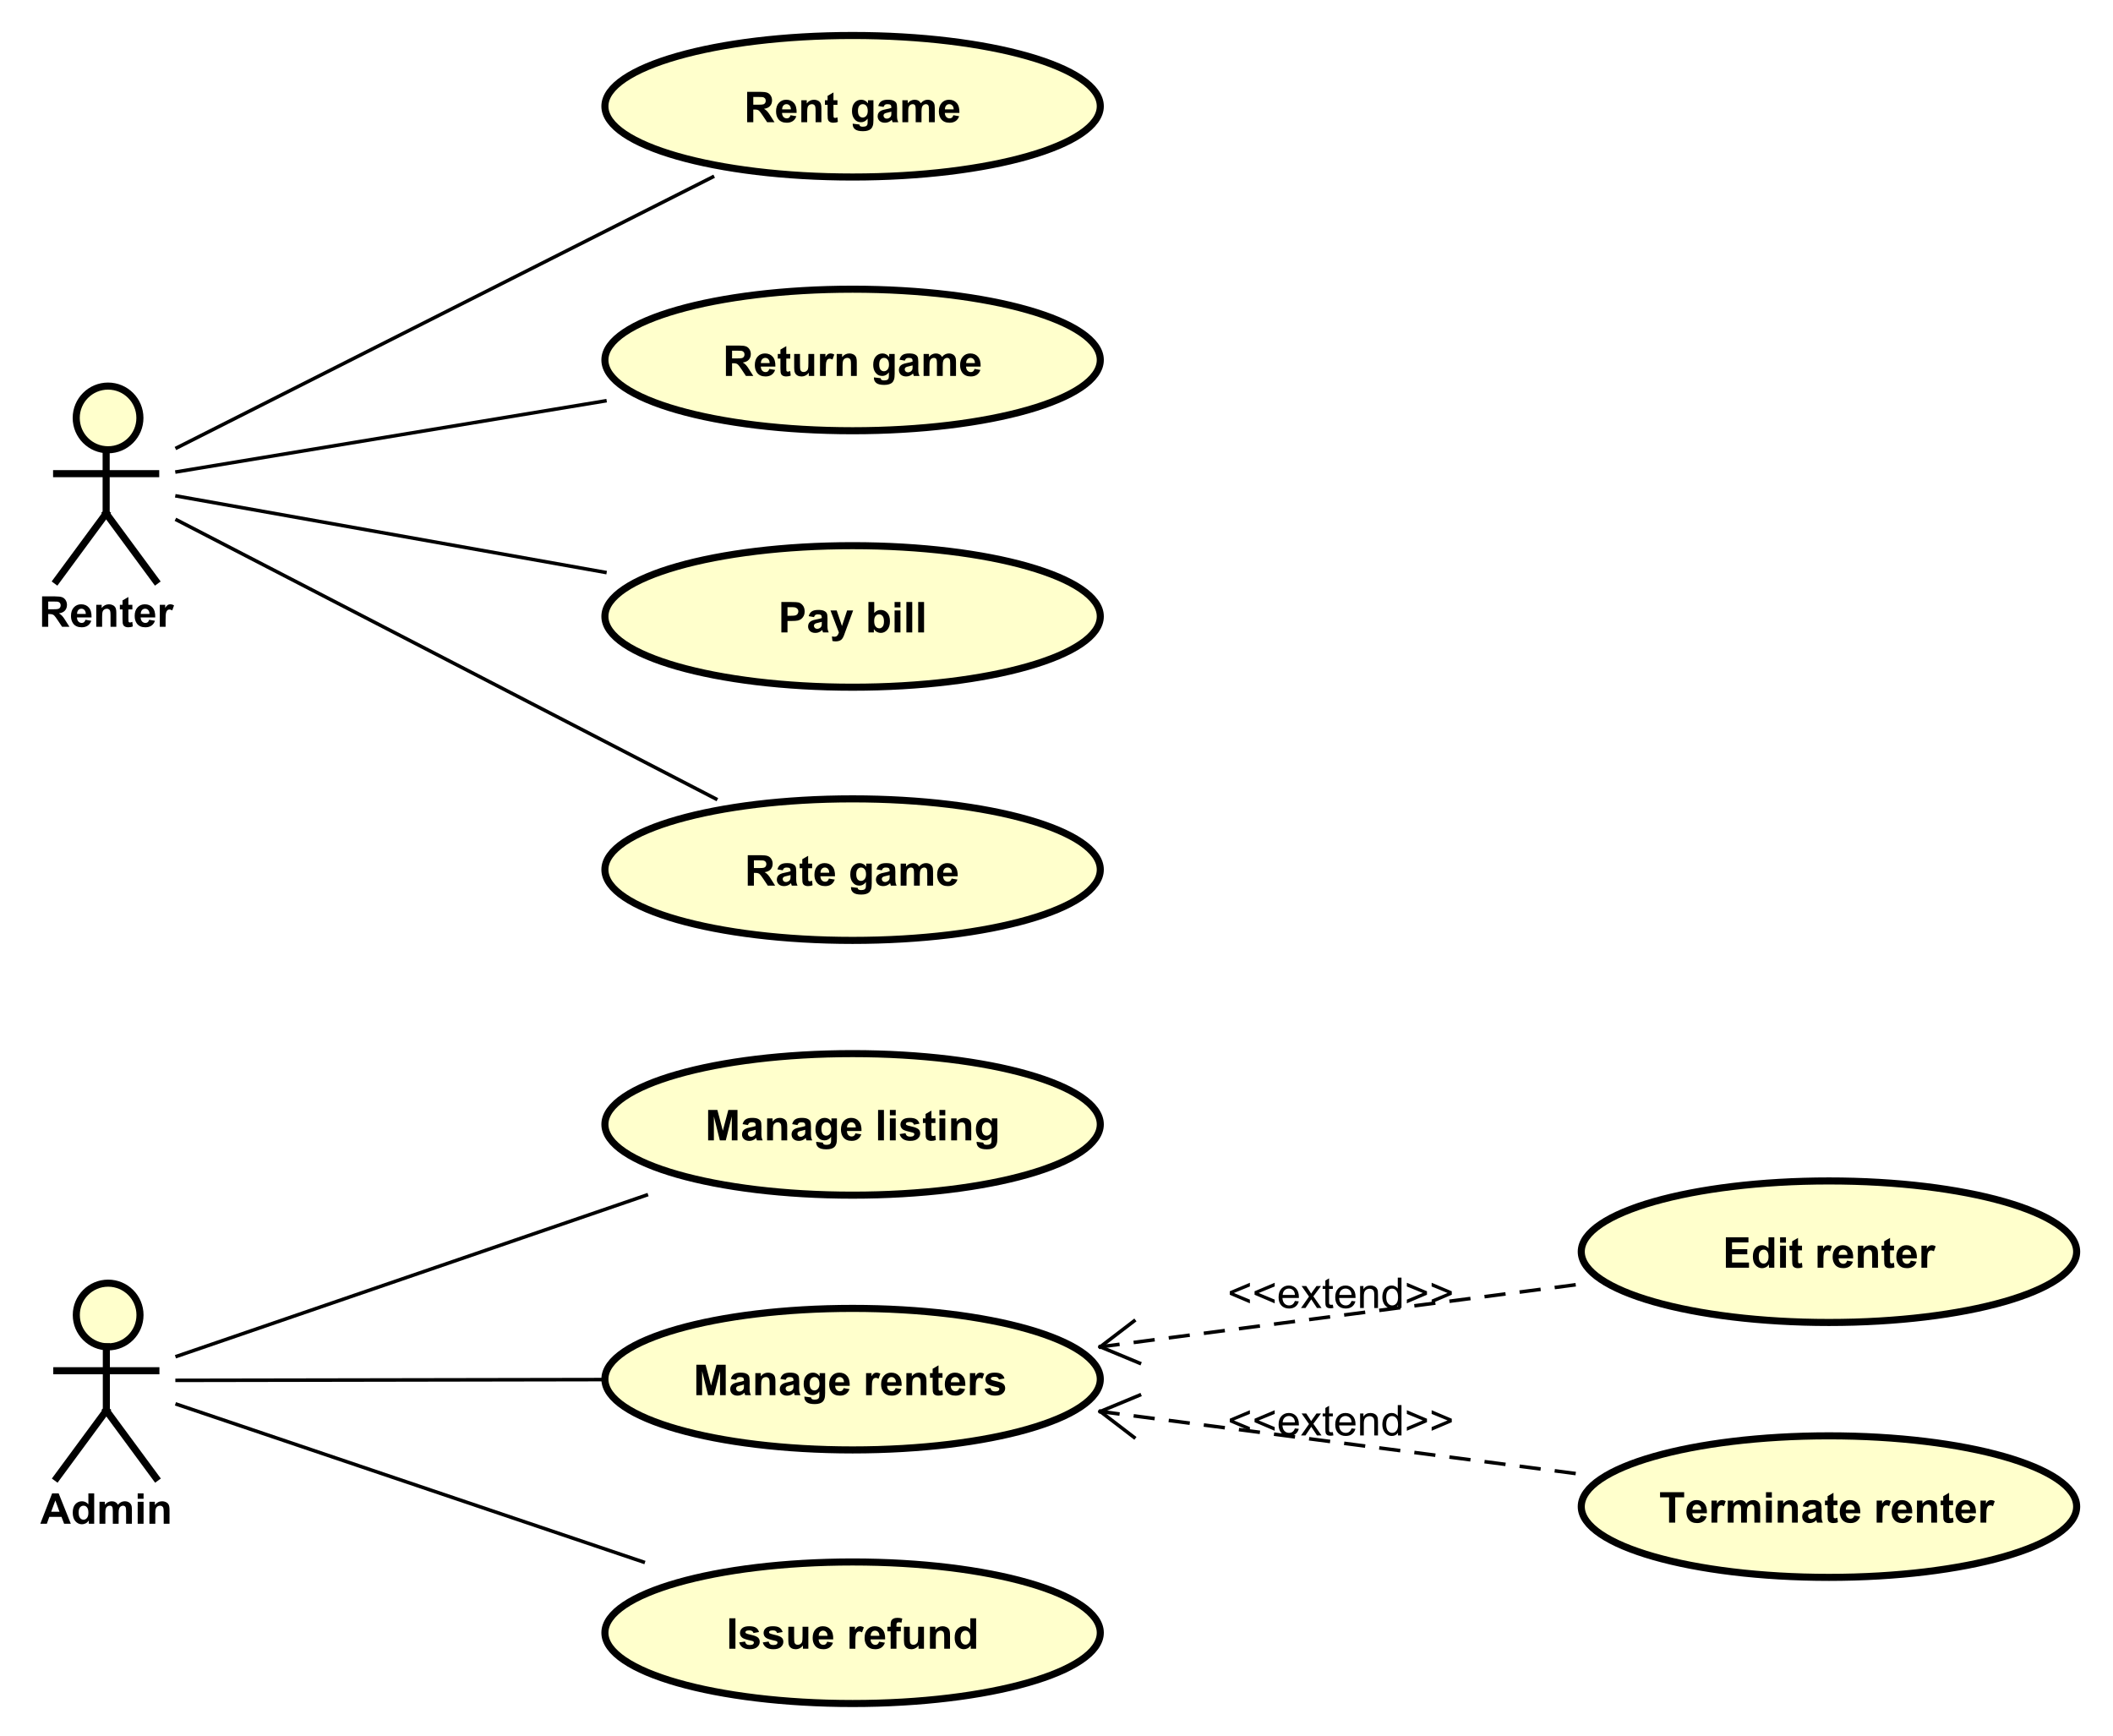 <?xml version="1.0" encoding="UTF-8"?>
<!DOCTYPE svg PUBLIC '-//W3C//DTD SVG 1.0//EN'
          'http://www.w3.org/TR/2001/REC-SVG-20010904/DTD/svg10.dtd'>
<svg xmlns:xlink="http://www.w3.org/1999/xlink" style="fill-opacity:1; color-rendering:auto; color-interpolation:auto; text-rendering:auto; stroke:black; stroke-linecap:square; stroke-miterlimit:10; shape-rendering:auto; stroke-opacity:1; fill:black; stroke-dasharray:none; font-weight:normal; stroke-width:1; font-family:'Dialog'; font-style:normal; stroke-linejoin:miter; font-size:12px; stroke-dashoffset:0; image-rendering:auto;" width="796" height="654" xmlns="http://www.w3.org/2000/svg"
><rect width="100%" height="100%" fill="#808080" stroke="none"/><!--Generated by the Batik Graphics2D SVG Generator--><defs id="genericDefs"
  /><g
  ><defs id="defs1"
    ><clipPath clipPathUnits="userSpaceOnUse" id="clipPath1"
      ><path d="M0 0 L796 0 L796 654 L0 654 L0 0 Z"
      /></clipPath
      ><clipPath clipPathUnits="userSpaceOnUse" id="clipPath2"
      ><path d="M-95.54 -111.698 L501.461 -111.698 L501.461 378.803 L-95.54 378.803 L-95.54 -111.698 Z"
      /></clipPath
      ><clipPath clipPathUnits="userSpaceOnUse" id="clipPath3"
      ><path d="M-10.995 -177.113 L586.005 -177.113 L586.005 313.387 L-10.995 313.387 L-10.995 -177.113 Z"
      /></clipPath
      ><clipPath clipPathUnits="userSpaceOnUse" id="clipPath4"
      ><path d="M-11.365 -430.612 L585.635 -430.612 L585.635 59.888 L-11.365 59.888 L-11.365 -430.612 Z"
      /></clipPath
      ><clipPath clipPathUnits="userSpaceOnUse" id="clipPath5"
      ><path d="M-210.254 -22.453 L386.746 -22.453 L386.746 468.047 L-210.254 468.047 L-210.254 -22.453 Z"
      /></clipPath
      ><clipPath clipPathUnits="userSpaceOnUse" id="clipPath6"
      ><path d="M-204.254 -94.157 L392.746 -94.157 L392.746 396.343 L-204.254 396.343 L-204.254 -94.157 Z"
      /></clipPath
      ><clipPath clipPathUnits="userSpaceOnUse" id="clipPath7"
      ><path d="M-219.919 -166.638 L377.081 -166.638 L377.081 323.862 L-219.919 323.862 L-219.919 -166.638 Z"
      /></clipPath
      ><clipPath clipPathUnits="userSpaceOnUse" id="clipPath8"
      ><path d="M-468.854 -418.212 L128.146 -418.212 L128.146 72.288 L-468.854 72.288 L-468.854 -418.212 Z"
      /></clipPath
      ><clipPath clipPathUnits="userSpaceOnUse" id="clipPath9"
      ><path d="M-205.253 -453.861 L391.747 -453.861 L391.747 36.639 L-205.253 36.639 L-205.253 -453.861 Z"
      /></clipPath
      ><clipPath clipPathUnits="userSpaceOnUse" id="clipPath10"
      ><path d="M-195.928 -382.194 L401.072 -382.194 L401.072 108.306 L-195.928 108.306 L-195.928 -382.194 Z"
      /></clipPath
      ><clipPath clipPathUnits="userSpaceOnUse" id="clipPath11"
      ><path d="M-486.848 -346.175 L110.152 -346.175 L110.152 144.325 L-486.848 144.325 L-486.848 -346.175 Z"
      /></clipPath
      ><clipPath clipPathUnits="userSpaceOnUse" id="clipPath12"
      ><path d="M-210.428 -238.194 L386.572 -238.194 L386.572 252.306 L-210.428 252.306 L-210.428 -238.194 Z"
      /></clipPath
      ><clipPath clipPathUnits="userSpaceOnUse" id="clipPath13"
      ><path d="M-346.861 -405.656 L250.139 -405.656 L250.139 84.844 L-346.861 84.844 L-346.861 -405.656 Z"
      /></clipPath
      ><clipPath clipPathUnits="userSpaceOnUse" id="clipPath14"
      ><path d="M-199.256 -310.194 L397.744 -310.194 L397.744 180.306 L-199.256 180.306 L-199.256 -310.194 Z"
      /></clipPath
      ><clipPath clipPathUnits="userSpaceOnUse" id="clipPath15"
      ><path d="M-346.861 -369.638 L250.139 -369.638 L250.139 120.862 L-346.861 120.862 L-346.861 -369.638 Z"
      /></clipPath
    ></defs
    ><g style="fill:white; stroke:white;"
    ><rect x="0" y="0" width="796" style="clip-path:url(#clipPath1); stroke:none;" height="654"
    /></g
    ><g transform="scale(1.333,1.333) translate(95.54,111.698)" style="fill-opacity:0; fill:rgb(0,0,0); text-rendering:geometricPrecision; shape-rendering:crispEdges; stroke:rgb(0,0,0); stroke-opacity:0;"
    ><rect x="-85.54" y="-2.584" width="40" style="fill:none; clip-path:url(#clipPath2);" height="55"
    /></g
    ><g style="fill:rgb(255,255,204); text-rendering:optimizeLegibility; stroke-width:2; stroke:rgb(255,255,204);" transform="scale(1.333,1.333) translate(95.54,111.698)"
    ><circle r="9" style="clip-path:url(#clipPath2); stroke:none;" cx="-65" cy="6.416"
      /><circle style="fill:none; clip-path:url(#clipPath2); stroke:black;" r="9" cx="-65" cy="6.416"
      /><line x1="-65.54" x2="-65.54" y1="15.416" style="clip-path:url(#clipPath2); fill:none; stroke:black;" y2="33.416"
      /><line x1="-79.54" x2="-51.539" y1="22.166" style="clip-path:url(#clipPath2); fill:none; stroke:black;" y2="22.166"
      /><line x1="-65.54" x2="-79.54" y1="33.416" style="clip-path:url(#clipPath2); fill:none; stroke:black;" y2="52.416"
      /><line x1="-65.54" x2="-51.539" y1="33.416" style="clip-path:url(#clipPath2); fill:none; stroke:black;" y2="52.416"
    /></g
    ><g style="text-rendering:optimizeLegibility; stroke-width:2; font-weight:bold; font-family:sans-serif;" transform="matrix(1.333,0,0,1.333,127.386,148.93) translate(-84.544,65.416)"
    ><path d="M0.875 0 L0.875 -8.594 L4.531 -8.594 Q5.906 -8.594 6.531 -8.359 Q7.156 -8.125 7.531 -7.531 Q7.906 -6.938 7.906 -6.188 Q7.906 -5.219 7.328 -4.578 Q6.766 -3.953 5.641 -3.797 Q6.203 -3.469 6.562 -3.062 Q6.938 -2.672 7.547 -1.672 L8.609 0 L6.531 0 L5.281 -1.875 Q4.609 -2.875 4.359 -3.125 Q4.109 -3.391 3.828 -3.484 Q3.562 -3.594 2.969 -3.594 L2.609 -3.594 L2.609 0 L0.875 0 ZM2.609 -4.953 L3.891 -4.953 Q5.141 -4.953 5.453 -5.062 Q5.766 -5.172 5.938 -5.422 Q6.125 -5.688 6.125 -6.078 Q6.125 -6.5 5.891 -6.766 Q5.656 -7.031 5.234 -7.109 Q5.016 -7.141 3.969 -7.141 L2.609 -7.141 L2.609 -4.953 ZM13.135 -1.984 L14.775 -1.703 Q14.463 -0.797 13.775 -0.328 Q13.088 0.141 12.072 0.141 Q10.447 0.141 9.666 -0.922 Q9.041 -1.766 9.041 -3.062 Q9.041 -4.609 9.854 -5.484 Q10.666 -6.359 11.9 -6.359 Q13.291 -6.359 14.088 -5.438 Q14.9 -4.531 14.854 -2.641 L10.729 -2.641 Q10.76 -1.906 11.135 -1.5 Q11.51 -1.094 12.088 -1.094 Q12.463 -1.094 12.729 -1.297 Q12.994 -1.516 13.135 -1.984 ZM13.229 -3.641 Q13.213 -4.359 12.854 -4.734 Q12.51 -5.109 11.994 -5.109 Q11.463 -5.109 11.104 -4.719 Q10.76 -4.312 10.76 -3.641 L13.229 -3.641 ZM21.855 0 L20.215 0 L20.215 -3.172 Q20.215 -4.188 20.105 -4.484 Q20.012 -4.781 19.762 -4.938 Q19.527 -5.109 19.199 -5.109 Q18.762 -5.109 18.418 -4.875 Q18.09 -4.641 17.965 -4.25 Q17.84 -3.859 17.84 -2.812 L17.84 0 L16.184 0 L16.184 -6.219 L17.715 -6.219 L17.715 -5.312 Q18.527 -6.359 19.777 -6.359 Q20.309 -6.359 20.762 -6.156 Q21.215 -5.969 21.449 -5.656 Q21.684 -5.359 21.762 -4.969 Q21.855 -4.594 21.855 -3.875 L21.855 0 ZM26.389 -6.219 L26.389 -4.906 L25.264 -4.906 L25.264 -2.406 Q25.264 -1.641 25.295 -1.516 Q25.326 -1.391 25.436 -1.297 Q25.561 -1.219 25.717 -1.219 Q25.951 -1.219 26.373 -1.391 L26.514 -0.109 Q25.951 0.141 25.217 0.141 Q24.779 0.141 24.42 0 Q24.061 -0.156 23.889 -0.391 Q23.732 -0.641 23.654 -1.031 Q23.607 -1.328 23.607 -2.203 L23.607 -4.906 L22.857 -4.906 L22.857 -6.219 L23.607 -6.219 L23.607 -7.453 L25.264 -8.422 L25.264 -6.219 L26.389 -6.219 ZM31.135 -1.984 L32.775 -1.703 Q32.463 -0.797 31.775 -0.328 Q31.088 0.141 30.072 0.141 Q28.447 0.141 27.666 -0.922 Q27.041 -1.766 27.041 -3.062 Q27.041 -4.609 27.854 -5.484 Q28.666 -6.359 29.9 -6.359 Q31.291 -6.359 32.088 -5.438 Q32.9 -4.531 32.853 -2.641 L28.729 -2.641 Q28.76 -1.906 29.135 -1.5 Q29.51 -1.094 30.088 -1.094 Q30.463 -1.094 30.729 -1.297 Q30.994 -1.516 31.135 -1.984 ZM31.229 -3.641 Q31.213 -4.359 30.854 -4.734 Q30.51 -5.109 29.994 -5.109 Q29.463 -5.109 29.104 -4.719 Q28.76 -4.312 28.76 -3.641 L31.229 -3.641 ZM35.777 0 L34.137 0 L34.137 -6.219 L35.668 -6.219 L35.668 -5.344 Q36.059 -5.969 36.371 -6.156 Q36.684 -6.359 37.074 -6.359 Q37.637 -6.359 38.168 -6.047 L37.652 -4.625 Q37.23 -4.891 36.887 -4.891 Q36.527 -4.891 36.293 -4.688 Q36.059 -4.5 35.918 -4 Q35.777 -3.516 35.777 -1.922 L35.777 0 Z" style="stroke:none; clip-path:url(#clipPath3);"
    /></g
    ><g transform="matrix(1.333,0,0,1.333,127.386,148.93)" style="fill-opacity:0; fill:rgb(0,0,0); text-rendering:geometricPrecision; font-family:sans-serif; shape-rendering:crispEdges; stroke:rgb(0,0,0); font-weight:bold; stroke-opacity:0;"
    ><rect x="-85.509" y="250.914" width="40" style="fill:none; clip-path:url(#clipPath2);" height="55"
    /></g
    ><g transform="matrix(1.333,0,0,1.333,127.386,148.93)" style="fill:rgb(255,255,204); text-rendering:optimizeLegibility; font-family:sans-serif; stroke:rgb(255,255,204); font-weight:bold; stroke-width:2;"
    ><circle r="9" style="clip-path:url(#clipPath2); stroke:none;" cx="-65" cy="259.914"
      /><circle style="fill:none; clip-path:url(#clipPath2); stroke:black;" r="9" cx="-65" cy="259.914"
      /><line x1="-65.509" x2="-65.509" y1="268.914" style="clip-path:url(#clipPath2); fill:none; stroke:black;" y2="286.914"
      /><line x1="-79.509" x2="-51.509" y1="275.664" style="clip-path:url(#clipPath2); fill:none; stroke:black;" y2="275.664"
      /><line x1="-65.509" x2="-79.509" y1="286.914" style="clip-path:url(#clipPath2); fill:none; stroke:black;" y2="305.914"
      /><line x1="-65.509" x2="-51.509" y1="286.914" style="clip-path:url(#clipPath2); fill:none; stroke:black;" y2="305.914"
    /></g
    ><g style="text-rendering:optimizeLegibility; stroke-width:2; font-weight:bold; font-family:sans-serif;" transform="matrix(1.333,0,0,1.333,127.386,148.93) translate(-84.174,318.914)"
    ><path d="M8.625 0 L6.734 0 L5.984 -1.953 L2.547 -1.953 L1.844 0 L0 0 L3.344 -8.594 L5.188 -8.594 L8.625 0 ZM5.422 -3.406 L4.25 -6.594 L3.078 -3.406 L5.422 -3.406 ZM15.229 0 L13.713 0 L13.713 -0.922 Q13.322 -0.375 12.807 -0.109 Q12.291 0.141 11.76 0.141 Q10.682 0.141 9.916 -0.719 Q9.166 -1.594 9.166 -3.141 Q9.166 -4.719 9.9 -5.531 Q10.65 -6.359 11.791 -6.359 Q12.822 -6.359 13.588 -5.5 L13.588 -8.594 L15.229 -8.594 L15.229 0 ZM10.838 -3.25 Q10.838 -2.25 11.119 -1.812 Q11.51 -1.156 12.229 -1.156 Q12.791 -1.156 13.182 -1.641 Q13.588 -2.125 13.588 -3.094 Q13.588 -4.156 13.197 -4.625 Q12.822 -5.109 12.213 -5.109 Q11.635 -5.109 11.229 -4.641 Q10.838 -4.172 10.838 -3.25 ZM16.73 -6.219 L18.246 -6.219 L18.246 -5.375 Q19.074 -6.359 20.199 -6.359 Q20.793 -6.359 21.23 -6.109 Q21.668 -5.875 21.949 -5.375 Q22.355 -5.875 22.824 -6.109 Q23.309 -6.359 23.855 -6.359 Q24.527 -6.359 24.996 -6.078 Q25.48 -5.812 25.715 -5.266 Q25.887 -4.875 25.887 -3.984 L25.887 0 L24.246 0 L24.246 -3.562 Q24.246 -4.484 24.074 -4.75 Q23.84 -5.109 23.371 -5.109 Q23.027 -5.109 22.715 -4.891 Q22.418 -4.688 22.277 -4.281 Q22.137 -3.875 22.137 -2.984 L22.137 0 L20.496 0 L20.496 -3.406 Q20.496 -4.312 20.402 -4.578 Q20.324 -4.844 20.137 -4.969 Q19.949 -5.109 19.637 -5.109 Q19.262 -5.109 18.949 -4.891 Q18.652 -4.688 18.512 -4.297 Q18.387 -3.922 18.387 -3.031 L18.387 0 L16.73 0 L16.73 -6.219 ZM27.525 -7.062 L27.525 -8.594 L29.182 -8.594 L29.182 -7.062 L27.525 -7.062 ZM27.525 0 L27.525 -6.219 L29.182 -6.219 L29.182 0 L27.525 0 ZM36.516 0 L34.875 0 L34.875 -3.172 Q34.875 -4.188 34.766 -4.484 Q34.672 -4.781 34.422 -4.938 Q34.188 -5.109 33.859 -5.109 Q33.422 -5.109 33.078 -4.875 Q32.75 -4.641 32.625 -4.25 Q32.5 -3.859 32.5 -2.812 L32.5 0 L30.844 0 L30.844 -6.219 L32.375 -6.219 L32.375 -5.312 Q33.188 -6.359 34.438 -6.359 Q34.969 -6.359 35.422 -6.156 Q35.875 -5.969 36.109 -5.656 Q36.344 -5.359 36.422 -4.969 Q36.516 -4.594 36.516 -3.875 L36.516 0 Z" style="stroke:none; clip-path:url(#clipPath4);"
    /></g
    ><g transform="matrix(1.333,0,0,1.333,127.386,148.93)" style="fill:rgb(255,255,204); text-rendering:optimizeLegibility; font-family:sans-serif; stroke:rgb(255,255,204); font-weight:bold; stroke-width:2;"
    ><ellipse style="clip-path:url(#clipPath2); stroke:none;" rx="70" cx="145.388" ry="20" cy="-81.698"
      /><ellipse style="clip-path:url(#clipPath2); fill:none; stroke:black;" rx="70" cx="145.388" ry="20" cy="-81.698"
    /></g
    ><g transform="matrix(1.333,0,0,1.333,127.386,148.93)" style="fill-opacity:0; fill:rgb(0,0,0); text-rendering:geometricPrecision; font-family:sans-serif; shape-rendering:crispEdges; stroke:rgb(0,0,0); font-weight:bold; stroke-opacity:0;"
    ><rect x="75.388" y="-101.698" width="140" style="fill:none; clip-path:url(#clipPath2);" height="40"
    /></g
    ><g style="text-rendering:optimizeLegibility; font-weight:bold; font-family:sans-serif;" transform="matrix(1.333,0,0,1.333,127.386,148.93) translate(114.715,-89.244)"
    ><path d="M0.875 12.065 L0.875 3.471 L4.531 3.471 Q5.906 3.471 6.531 3.705 Q7.156 3.939 7.531 4.533 Q7.906 5.127 7.906 5.877 Q7.906 6.846 7.328 7.486 Q6.766 8.111 5.641 8.268 Q6.203 8.596 6.562 9.002 Q6.938 9.393 7.547 10.393 L8.609 12.065 L6.531 12.065 L5.281 10.19 Q4.609 9.19 4.359 8.94 Q4.109 8.674 3.828 8.58 Q3.562 8.471 2.969 8.471 L2.609 8.471 L2.609 12.065 L0.875 12.065 ZM2.609 7.111 L3.891 7.111 Q5.141 7.111 5.453 7.002 Q5.766 6.893 5.938 6.643 Q6.125 6.377 6.125 5.986 Q6.125 5.564 5.891 5.299 Q5.656 5.033 5.234 4.955 Q5.016 4.924 3.969 4.924 L2.609 4.924 L2.609 7.111 ZM13.135 10.08 L14.775 10.361 Q14.463 11.268 13.775 11.736 Q13.088 12.205 12.072 12.205 Q10.447 12.205 9.666 11.143 Q9.041 10.299 9.041 9.002 Q9.041 7.455 9.854 6.58 Q10.666 5.705 11.9 5.705 Q13.291 5.705 14.088 6.627 Q14.9 7.533 14.854 9.424 L10.729 9.424 Q10.76 10.158 11.135 10.565 Q11.51 10.971 12.088 10.971 Q12.463 10.971 12.729 10.768 Q12.994 10.549 13.135 10.08 ZM13.229 8.424 Q13.213 7.705 12.854 7.33 Q12.51 6.955 11.994 6.955 Q11.463 6.955 11.104 7.346 Q10.76 7.752 10.76 8.424 L13.229 8.424 ZM21.855 12.065 L20.215 12.065 L20.215 8.893 Q20.215 7.877 20.105 7.58 Q20.012 7.283 19.762 7.127 Q19.527 6.955 19.199 6.955 Q18.762 6.955 18.418 7.189 Q18.09 7.424 17.965 7.814 Q17.84 8.205 17.84 9.252 L17.84 12.065 L16.184 12.065 L16.184 5.846 L17.715 5.846 L17.715 6.752 Q18.527 5.705 19.777 5.705 Q20.309 5.705 20.762 5.908 Q21.215 6.096 21.449 6.408 Q21.684 6.705 21.762 7.096 Q21.855 7.471 21.855 8.19 L21.855 12.065 ZM26.389 5.846 L26.389 7.158 L25.264 7.158 L25.264 9.658 Q25.264 10.424 25.295 10.549 Q25.326 10.674 25.436 10.768 Q25.561 10.846 25.717 10.846 Q25.951 10.846 26.373 10.674 L26.514 11.955 Q25.951 12.205 25.217 12.205 Q24.779 12.205 24.42 12.065 Q24.061 11.908 23.889 11.674 Q23.732 11.424 23.654 11.033 Q23.607 10.736 23.607 9.861 L23.607 7.158 L22.857 7.158 L22.857 5.846 L23.607 5.846 L23.607 4.611 L25.264 3.643 L25.264 5.846 L26.389 5.846 ZM30.703 12.471 L32.594 12.705 Q32.641 13.033 32.812 13.158 Q33.047 13.33 33.547 13.33 Q34.188 13.33 34.516 13.143 Q34.734 13.002 34.844 12.721 Q34.922 12.518 34.922 11.971 L34.922 11.049 Q34.172 12.065 33.047 12.065 Q31.797 12.065 31.062 11.002 Q30.5 10.158 30.5 8.924 Q30.5 7.346 31.25 6.533 Q32 5.705 33.125 5.705 Q34.266 5.705 35.016 6.721 L35.016 5.846 L36.562 5.846 L36.562 11.424 Q36.562 12.533 36.375 13.065 Q36.203 13.611 35.875 13.924 Q35.547 14.236 35 14.408 Q34.453 14.596 33.609 14.596 Q32.031 14.596 31.359 14.049 Q30.703 13.502 30.703 12.674 Q30.703 12.596 30.703 12.471 ZM32.188 8.83 Q32.188 9.815 32.562 10.283 Q32.953 10.736 33.516 10.736 Q34.109 10.736 34.531 10.268 Q34.953 9.783 34.953 8.861 Q34.953 7.893 34.547 7.424 Q34.156 6.955 33.547 6.955 Q32.953 6.955 32.562 7.424 Q32.188 7.877 32.188 8.83 ZM39.424 7.736 L37.924 7.471 Q38.174 6.564 38.783 6.143 Q39.408 5.705 40.627 5.705 Q41.721 5.705 42.252 5.971 Q42.799 6.221 43.018 6.627 Q43.236 7.018 43.236 8.096 L43.221 10.018 Q43.221 10.846 43.299 11.236 Q43.377 11.611 43.596 12.065 L41.971 12.065 Q41.908 11.893 41.815 11.58 Q41.768 11.424 41.752 11.377 Q41.33 11.799 40.846 12.002 Q40.377 12.205 39.83 12.205 Q38.861 12.205 38.299 11.69 Q37.752 11.158 37.752 10.361 Q37.752 9.83 38.002 9.424 Q38.268 9.018 38.721 8.799 Q39.174 8.565 40.033 8.408 Q41.174 8.19 41.627 8.002 L41.627 7.846 Q41.627 7.361 41.393 7.158 Q41.158 6.955 40.502 6.955 Q40.065 6.955 39.815 7.127 Q39.58 7.299 39.424 7.736 ZM41.627 9.08 Q41.315 9.174 40.627 9.33 Q39.94 9.471 39.721 9.611 Q39.408 9.846 39.408 10.19 Q39.408 10.533 39.658 10.799 Q39.924 11.049 40.315 11.049 Q40.768 11.049 41.174 10.752 Q41.471 10.533 41.565 10.205 Q41.627 10.002 41.627 9.408 L41.627 9.08 ZM44.738 5.846 L46.254 5.846 L46.254 6.689 Q47.082 5.705 48.207 5.705 Q48.801 5.705 49.238 5.955 Q49.676 6.189 49.957 6.689 Q50.363 6.189 50.832 5.955 Q51.316 5.705 51.863 5.705 Q52.535 5.705 53.004 5.986 Q53.488 6.252 53.723 6.799 Q53.895 7.189 53.895 8.08 L53.895 12.065 L52.254 12.065 L52.254 8.502 Q52.254 7.58 52.082 7.314 Q51.848 6.955 51.379 6.955 Q51.035 6.955 50.723 7.174 Q50.426 7.377 50.285 7.783 Q50.145 8.19 50.145 9.08 L50.145 12.065 L48.504 12.065 L48.504 8.658 Q48.504 7.752 48.41 7.486 Q48.332 7.221 48.145 7.096 Q47.957 6.955 47.645 6.955 Q47.27 6.955 46.957 7.174 Q46.66 7.377 46.52 7.768 Q46.395 8.143 46.395 9.033 L46.395 12.065 L44.738 12.065 L44.738 5.846 ZM59.143 10.08 L60.783 10.361 Q60.471 11.268 59.783 11.736 Q59.096 12.205 58.08 12.205 Q56.455 12.205 55.674 11.143 Q55.049 10.299 55.049 9.002 Q55.049 7.455 55.861 6.58 Q56.674 5.705 57.908 5.705 Q59.299 5.705 60.096 6.627 Q60.908 7.533 60.861 9.424 L56.736 9.424 Q56.768 10.158 57.143 10.565 Q57.518 10.971 58.096 10.971 Q58.471 10.971 58.736 10.768 Q59.002 10.549 59.143 10.08 ZM59.236 8.424 Q59.221 7.705 58.861 7.33 Q58.518 6.955 58.002 6.955 Q57.471 6.955 57.111 7.346 Q56.768 7.752 56.768 8.424 L59.236 8.424 Z" style="stroke:none; clip-path:url(#clipPath5);"
    /></g
    ><g transform="matrix(1.333,0,0,1.333,127.386,148.93)" style="fill:rgb(255,255,204); text-rendering:optimizeLegibility; font-family:sans-serif; stroke:rgb(255,255,204); font-weight:bold; stroke-width:2;"
    ><ellipse style="clip-path:url(#clipPath2); stroke:none;" rx="70" cx="145.388" ry="20" cy="-9.994"
      /><ellipse style="clip-path:url(#clipPath2); fill:none; stroke:black;" rx="70" cx="145.388" ry="20" cy="-9.994"
    /></g
    ><g transform="matrix(1.333,0,0,1.333,127.386,148.93)" style="fill-opacity:0; fill:rgb(0,0,0); text-rendering:geometricPrecision; font-family:sans-serif; shape-rendering:crispEdges; stroke:rgb(0,0,0); font-weight:bold; stroke-opacity:0;"
    ><rect x="75.388" y="-29.994" width="140" style="fill:none; clip-path:url(#clipPath2);" height="40"
    /></g
    ><g style="text-rendering:optimizeLegibility; font-weight:bold; font-family:sans-serif;" transform="matrix(1.333,0,0,1.333,127.386,148.93) translate(108.715,-17.541)"
    ><path d="M0.875 12.065 L0.875 3.471 L4.531 3.471 Q5.906 3.471 6.531 3.705 Q7.156 3.939 7.531 4.533 Q7.906 5.127 7.906 5.877 Q7.906 6.846 7.328 7.486 Q6.766 8.111 5.641 8.268 Q6.203 8.596 6.562 9.002 Q6.938 9.393 7.547 10.393 L8.609 12.065 L6.531 12.065 L5.281 10.19 Q4.609 9.19 4.359 8.94 Q4.109 8.674 3.828 8.58 Q3.562 8.471 2.969 8.471 L2.609 8.471 L2.609 12.065 L0.875 12.065 ZM2.609 7.111 L3.891 7.111 Q5.141 7.111 5.453 7.002 Q5.766 6.893 5.938 6.643 Q6.125 6.377 6.125 5.986 Q6.125 5.564 5.891 5.299 Q5.656 5.033 5.234 4.955 Q5.016 4.924 3.969 4.924 L2.609 4.924 L2.609 7.111 ZM13.135 10.08 L14.775 10.361 Q14.463 11.268 13.775 11.736 Q13.088 12.205 12.072 12.205 Q10.447 12.205 9.666 11.143 Q9.041 10.299 9.041 9.002 Q9.041 7.455 9.854 6.58 Q10.666 5.705 11.9 5.705 Q13.291 5.705 14.088 6.627 Q14.9 7.533 14.854 9.424 L10.729 9.424 Q10.76 10.158 11.135 10.565 Q11.51 10.971 12.088 10.971 Q12.463 10.971 12.729 10.768 Q12.994 10.549 13.135 10.08 ZM13.229 8.424 Q13.213 7.705 12.854 7.33 Q12.51 6.955 11.994 6.955 Q11.463 6.955 11.104 7.346 Q10.76 7.752 10.76 8.424 L13.229 8.424 ZM19.059 5.846 L19.059 7.158 L17.934 7.158 L17.934 9.658 Q17.934 10.424 17.965 10.549 Q17.996 10.674 18.105 10.768 Q18.23 10.846 18.387 10.846 Q18.621 10.846 19.043 10.674 L19.184 11.955 Q18.621 12.205 17.887 12.205 Q17.449 12.205 17.09 12.065 Q16.73 11.908 16.559 11.674 Q16.402 11.424 16.324 11.033 Q16.277 10.736 16.277 9.861 L16.277 7.158 L15.527 7.158 L15.527 5.846 L16.277 5.846 L16.277 4.611 L17.934 3.643 L17.934 5.846 L19.059 5.846 ZM24.289 12.065 L24.289 11.127 Q23.961 11.627 23.398 11.924 Q22.852 12.205 22.227 12.205 Q21.602 12.205 21.102 11.94 Q20.602 11.658 20.383 11.158 Q20.164 10.658 20.164 9.783 L20.164 5.846 L21.805 5.846 L21.805 8.705 Q21.805 10.018 21.898 10.315 Q21.992 10.611 22.227 10.783 Q22.477 10.955 22.836 10.955 Q23.258 10.955 23.586 10.721 Q23.93 10.486 24.055 10.143 Q24.18 9.799 24.18 8.471 L24.18 5.846 L25.82 5.846 L25.82 12.065 L24.289 12.065 ZM29.104 12.065 L27.463 12.065 L27.463 5.846 L28.994 5.846 L28.994 6.721 Q29.385 6.096 29.697 5.908 Q30.01 5.705 30.4 5.705 Q30.963 5.705 31.494 6.018 L30.979 7.439 Q30.557 7.174 30.213 7.174 Q29.854 7.174 29.619 7.377 Q29.385 7.564 29.244 8.065 Q29.104 8.549 29.104 10.143 L29.104 12.065 ZM37.852 12.065 L36.211 12.065 L36.211 8.893 Q36.211 7.877 36.102 7.58 Q36.008 7.283 35.758 7.127 Q35.523 6.955 35.195 6.955 Q34.758 6.955 34.414 7.189 Q34.086 7.424 33.961 7.814 Q33.836 8.205 33.836 9.252 L33.836 12.065 L32.18 12.065 L32.18 5.846 L33.711 5.846 L33.711 6.752 Q34.523 5.705 35.773 5.705 Q36.305 5.705 36.758 5.908 Q37.211 6.096 37.445 6.408 Q37.68 6.705 37.758 7.096 Q37.852 7.471 37.852 8.19 L37.852 12.065 ZM42.703 12.471 L44.594 12.705 Q44.641 13.033 44.812 13.158 Q45.047 13.33 45.547 13.33 Q46.188 13.33 46.516 13.143 Q46.734 13.002 46.844 12.721 Q46.922 12.518 46.922 11.971 L46.922 11.049 Q46.172 12.065 45.047 12.065 Q43.797 12.065 43.062 11.002 Q42.5 10.158 42.5 8.924 Q42.5 7.346 43.25 6.533 Q44 5.705 45.125 5.705 Q46.266 5.705 47.016 6.721 L47.016 5.846 L48.562 5.846 L48.562 11.424 Q48.562 12.533 48.375 13.065 Q48.203 13.611 47.875 13.924 Q47.547 14.236 47 14.408 Q46.453 14.596 45.609 14.596 Q44.031 14.596 43.359 14.049 Q42.703 13.502 42.703 12.674 Q42.703 12.596 42.703 12.471 ZM44.188 8.83 Q44.188 9.815 44.562 10.283 Q44.953 10.736 45.516 10.736 Q46.109 10.736 46.531 10.268 Q46.953 9.783 46.953 8.861 Q46.953 7.893 46.547 7.424 Q46.156 6.955 45.547 6.955 Q44.953 6.955 44.562 7.424 Q44.188 7.877 44.188 8.83 ZM51.424 7.736 L49.924 7.471 Q50.174 6.564 50.783 6.143 Q51.408 5.705 52.627 5.705 Q53.721 5.705 54.252 5.971 Q54.799 6.221 55.018 6.627 Q55.236 7.018 55.236 8.096 L55.221 10.018 Q55.221 10.846 55.299 11.236 Q55.377 11.611 55.596 12.065 L53.971 12.065 Q53.908 11.893 53.815 11.58 Q53.768 11.424 53.752 11.377 Q53.33 11.799 52.846 12.002 Q52.377 12.205 51.83 12.205 Q50.861 12.205 50.299 11.69 Q49.752 11.158 49.752 10.361 Q49.752 9.83 50.002 9.424 Q50.268 9.018 50.721 8.799 Q51.174 8.565 52.033 8.408 Q53.174 8.19 53.627 8.002 L53.627 7.846 Q53.627 7.361 53.393 7.158 Q53.158 6.955 52.502 6.955 Q52.065 6.955 51.815 7.127 Q51.58 7.299 51.424 7.736 ZM53.627 9.08 Q53.315 9.174 52.627 9.33 Q51.94 9.471 51.721 9.611 Q51.408 9.846 51.408 10.19 Q51.408 10.533 51.658 10.799 Q51.924 11.049 52.315 11.049 Q52.768 11.049 53.174 10.752 Q53.471 10.533 53.565 10.205 Q53.627 10.002 53.627 9.408 L53.627 9.08 ZM56.738 5.846 L58.254 5.846 L58.254 6.689 Q59.082 5.705 60.207 5.705 Q60.801 5.705 61.238 5.955 Q61.676 6.189 61.957 6.689 Q62.363 6.189 62.832 5.955 Q63.316 5.705 63.863 5.705 Q64.535 5.705 65.004 5.986 Q65.488 6.252 65.723 6.799 Q65.894 7.189 65.894 8.08 L65.894 12.065 L64.254 12.065 L64.254 8.502 Q64.254 7.58 64.082 7.314 Q63.848 6.955 63.379 6.955 Q63.035 6.955 62.723 7.174 Q62.426 7.377 62.285 7.783 Q62.145 8.19 62.145 9.08 L62.145 12.065 L60.504 12.065 L60.504 8.658 Q60.504 7.752 60.41 7.486 Q60.332 7.221 60.145 7.096 Q59.957 6.955 59.645 6.955 Q59.27 6.955 58.957 7.174 Q58.66 7.377 58.52 7.768 Q58.395 8.143 58.395 9.033 L58.395 12.065 L56.738 12.065 L56.738 5.846 ZM71.143 10.08 L72.783 10.361 Q72.471 11.268 71.783 11.736 Q71.096 12.205 70.08 12.205 Q68.455 12.205 67.674 11.143 Q67.049 10.299 67.049 9.002 Q67.049 7.455 67.861 6.58 Q68.674 5.705 69.908 5.705 Q71.299 5.705 72.096 6.627 Q72.908 7.533 72.861 9.424 L68.736 9.424 Q68.768 10.158 69.143 10.565 Q69.518 10.971 70.096 10.971 Q70.471 10.971 70.736 10.768 Q71.002 10.549 71.143 10.08 ZM71.236 8.424 Q71.221 7.705 70.861 7.33 Q70.518 6.955 70.002 6.955 Q69.471 6.955 69.111 7.346 Q68.768 7.752 68.768 8.424 L71.236 8.424 Z" style="stroke:none; clip-path:url(#clipPath6);"
    /></g
    ><g transform="matrix(1.333,0,0,1.333,127.386,148.93)" style="fill:rgb(255,255,204); text-rendering:optimizeLegibility; font-family:sans-serif; stroke:rgb(255,255,204); font-weight:bold; stroke-width:2;"
    ><ellipse style="clip-path:url(#clipPath2); stroke:none;" rx="70" cx="145.388" ry="20" cy="62.488"
      /><ellipse style="clip-path:url(#clipPath2); fill:none; stroke:black;" rx="70" cx="145.388" ry="20" cy="62.488"
    /></g
    ><g transform="matrix(1.333,0,0,1.333,127.386,148.93)" style="fill-opacity:0; fill:rgb(0,0,0); text-rendering:geometricPrecision; font-family:sans-serif; shape-rendering:crispEdges; stroke:rgb(0,0,0); font-weight:bold; stroke-opacity:0;"
    ><rect x="75.388" y="42.488" width="140" style="fill:none; clip-path:url(#clipPath2);" height="40"
    /></g
    ><g style="text-rendering:optimizeLegibility; font-weight:bold; font-family:sans-serif;" transform="matrix(1.333,0,0,1.333,127.386,148.93) translate(124.38,54.941)"
    ><path d="M0.875 12.065 L0.875 3.471 L3.656 3.471 Q5.234 3.471 5.719 3.596 Q6.453 3.799 6.953 4.455 Q7.453 5.096 7.453 6.111 Q7.453 6.908 7.156 7.455 Q6.875 7.986 6.438 8.299 Q6 8.596 5.531 8.705 Q4.922 8.83 3.734 8.83 L2.609 8.83 L2.609 12.065 L0.875 12.065 ZM2.609 4.924 L2.609 7.361 L3.562 7.361 Q4.578 7.361 4.922 7.236 Q5.281 7.096 5.469 6.814 Q5.672 6.518 5.672 6.143 Q5.672 5.674 5.391 5.377 Q5.109 5.064 4.688 4.986 Q4.391 4.924 3.453 4.924 L2.609 4.924 ZM10.098 7.736 L8.598 7.471 Q8.848 6.564 9.457 6.143 Q10.082 5.705 11.301 5.705 Q12.395 5.705 12.926 5.971 Q13.473 6.221 13.691 6.627 Q13.91 7.018 13.91 8.096 L13.895 10.018 Q13.895 10.846 13.973 11.236 Q14.051 11.611 14.27 12.065 L12.645 12.065 Q12.582 11.893 12.488 11.58 Q12.441 11.424 12.426 11.377 Q12.004 11.799 11.52 12.002 Q11.051 12.205 10.504 12.205 Q9.535 12.205 8.973 11.69 Q8.426 11.158 8.426 10.361 Q8.426 9.83 8.676 9.424 Q8.941 9.018 9.395 8.799 Q9.848 8.565 10.707 8.408 Q11.848 8.19 12.301 8.002 L12.301 7.846 Q12.301 7.361 12.066 7.158 Q11.832 6.955 11.176 6.955 Q10.738 6.955 10.488 7.127 Q10.254 7.299 10.098 7.736 ZM12.301 9.08 Q11.988 9.174 11.301 9.33 Q10.613 9.471 10.395 9.611 Q10.082 9.846 10.082 10.19 Q10.082 10.533 10.332 10.799 Q10.598 11.049 10.988 11.049 Q11.441 11.049 11.848 10.752 Q12.145 10.533 12.238 10.205 Q12.301 10.002 12.301 9.408 L12.301 9.08 ZM14.756 5.846 L16.506 5.846 L18.006 10.252 L19.459 5.846 L21.162 5.846 L18.959 11.83 L18.568 12.908 Q18.35 13.455 18.146 13.736 Q17.959 14.033 17.693 14.205 Q17.443 14.393 17.068 14.486 Q16.709 14.596 16.24 14.596 Q15.756 14.596 15.303 14.486 L15.162 13.205 Q15.553 13.283 15.85 13.283 Q16.428 13.283 16.693 12.94 Q16.975 12.611 17.131 12.08 L14.756 5.846 ZM25.482 12.065 L25.482 3.471 L27.123 3.471 L27.123 6.564 Q27.889 5.705 28.936 5.705 Q30.061 5.705 30.811 6.533 Q31.561 7.346 31.561 8.893 Q31.561 10.486 30.795 11.346 Q30.029 12.205 28.951 12.205 Q28.42 12.205 27.904 11.94 Q27.389 11.674 27.014 11.143 L27.014 12.065 L25.482 12.065 ZM27.107 8.815 Q27.107 9.783 27.42 10.252 Q27.842 10.908 28.561 10.908 Q29.092 10.908 29.482 10.44 Q29.873 9.971 29.873 8.971 Q29.873 7.908 29.482 7.439 Q29.092 6.955 28.482 6.955 Q27.904 6.955 27.498 7.424 Q27.107 7.877 27.107 8.815 ZM32.875 5.002 L32.875 3.471 L34.531 3.471 L34.531 5.002 L32.875 5.002 ZM32.875 12.065 L32.875 5.846 L34.531 5.846 L34.531 12.065 L32.875 12.065 ZM36.209 12.065 L36.209 3.471 L37.865 3.471 L37.865 12.065 L36.209 12.065 ZM39.543 12.065 L39.543 3.471 L41.199 3.471 L41.199 12.065 L39.543 12.065 Z" style="stroke:none; clip-path:url(#clipPath7);"
    /></g
    ><g style="text-rendering:optimizeLegibility; font-weight:bold; font-family:sans-serif;" transform="matrix(1.333,0,0,1.333,127.386,148.93)"
    ><line x1="-45.539" x2="105.82" y1="14.807" style="fill:none; clip-path:url(#clipPath2);" y2="-61.697"
      /><line x1="-45.539" x2="75.388" y1="21.605" style="fill:none; clip-path:url(#clipPath2);" y2="1.591"
      /><line x1="-45.539" x2="75.388" y1="28.478" style="fill:none; clip-path:url(#clipPath2);" y2="50.019"
      /><ellipse style="clip-path:url(#clipPath2); fill:rgb(255,255,204); stroke:none; stroke-width:2;" rx="70" cx="421.314" ry="20" cy="314.062"
      /><ellipse style="clip-path:url(#clipPath2); fill:none; stroke-width:2;" rx="70" cx="421.314" ry="20" cy="314.062"
    /></g
    ><g transform="matrix(1.333,0,0,1.333,127.386,148.93)" style="fill-opacity:0; fill:rgb(0,0,0); text-rendering:geometricPrecision; font-family:sans-serif; shape-rendering:crispEdges; stroke:rgb(0,0,0); font-weight:bold; stroke-opacity:0;"
    ><rect x="351.314" y="294.062" width="140" style="fill:none; clip-path:url(#clipPath2);" height="40"
    /></g
    ><g style="text-rendering:optimizeLegibility; font-weight:bold; font-family:sans-serif;" transform="matrix(1.333,0,0,1.333,127.386,148.93) translate(373.314,306.515)"
    ><path d="M2.812 12.065 L2.812 4.924 L0.266 4.924 L0.266 3.471 L7.078 3.471 L7.078 4.924 L4.547 4.924 L4.547 12.065 L2.812 12.065 ZM11.799 10.08 L13.44 10.361 Q13.127 11.268 12.44 11.736 Q11.752 12.205 10.736 12.205 Q9.111 12.205 8.33 11.143 Q7.705 10.299 7.705 9.002 Q7.705 7.455 8.518 6.58 Q9.33 5.705 10.565 5.705 Q11.955 5.705 12.752 6.627 Q13.565 7.533 13.518 9.424 L9.393 9.424 Q9.424 10.158 9.799 10.565 Q10.174 10.971 10.752 10.971 Q11.127 10.971 11.393 10.768 Q11.658 10.549 11.799 10.08 ZM11.893 8.424 Q11.877 7.705 11.518 7.33 Q11.174 6.955 10.658 6.955 Q10.127 6.955 9.768 7.346 Q9.424 7.752 9.424 8.424 L11.893 8.424 ZM16.441 12.065 L14.801 12.065 L14.801 5.846 L16.332 5.846 L16.332 6.721 Q16.723 6.096 17.035 5.908 Q17.348 5.705 17.738 5.705 Q18.301 5.705 18.832 6.018 L18.316 7.439 Q17.895 7.174 17.551 7.174 Q17.191 7.174 16.957 7.377 Q16.723 7.564 16.582 8.065 Q16.441 8.549 16.441 10.143 L16.441 12.065 ZM19.408 5.846 L20.924 5.846 L20.924 6.689 Q21.752 5.705 22.877 5.705 Q23.471 5.705 23.908 5.955 Q24.346 6.189 24.627 6.689 Q25.033 6.189 25.502 5.955 Q25.986 5.705 26.533 5.705 Q27.205 5.705 27.674 5.986 Q28.158 6.252 28.393 6.799 Q28.564 7.189 28.564 8.08 L28.564 12.065 L26.924 12.065 L26.924 8.502 Q26.924 7.58 26.752 7.314 Q26.518 6.955 26.049 6.955 Q25.705 6.955 25.393 7.174 Q25.096 7.377 24.955 7.783 Q24.814 8.19 24.814 9.08 L24.814 12.065 L23.174 12.065 L23.174 8.658 Q23.174 7.752 23.08 7.486 Q23.002 7.221 22.814 7.096 Q22.627 6.955 22.314 6.955 Q21.939 6.955 21.627 7.174 Q21.33 7.377 21.189 7.768 Q21.064 8.143 21.064 9.033 L21.064 12.065 L19.408 12.065 L19.408 5.846 ZM30.203 5.002 L30.203 3.471 L31.859 3.471 L31.859 5.002 L30.203 5.002 ZM30.203 12.065 L30.203 5.846 L31.859 5.846 L31.859 12.065 L30.203 12.065 ZM39.193 12.065 L37.553 12.065 L37.553 8.893 Q37.553 7.877 37.443 7.58 Q37.35 7.283 37.1 7.127 Q36.865 6.955 36.537 6.955 Q36.1 6.955 35.756 7.189 Q35.428 7.424 35.303 7.814 Q35.178 8.205 35.178 9.252 L35.178 12.065 L33.522 12.065 L33.522 5.846 L35.053 5.846 L35.053 6.752 Q35.865 5.705 37.115 5.705 Q37.647 5.705 38.1 5.908 Q38.553 6.096 38.787 6.408 Q39.022 6.705 39.1 7.096 Q39.193 7.471 39.193 8.19 L39.193 12.065 ZM42.102 7.736 L40.602 7.471 Q40.852 6.564 41.461 6.143 Q42.086 5.705 43.305 5.705 Q44.398 5.705 44.93 5.971 Q45.477 6.221 45.695 6.627 Q45.914 7.018 45.914 8.096 L45.898 10.018 Q45.898 10.846 45.977 11.236 Q46.055 11.611 46.273 12.065 L44.648 12.065 Q44.586 11.893 44.492 11.58 Q44.445 11.424 44.43 11.377 Q44.008 11.799 43.523 12.002 Q43.055 12.205 42.508 12.205 Q41.539 12.205 40.977 11.69 Q40.43 11.158 40.43 10.361 Q40.43 9.83 40.68 9.424 Q40.945 9.018 41.398 8.799 Q41.852 8.565 42.711 8.408 Q43.852 8.19 44.305 8.002 L44.305 7.846 Q44.305 7.361 44.07 7.158 Q43.836 6.955 43.18 6.955 Q42.742 6.955 42.492 7.127 Q42.258 7.299 42.102 7.736 ZM44.305 9.08 Q43.992 9.174 43.305 9.33 Q42.617 9.471 42.398 9.611 Q42.086 9.846 42.086 10.19 Q42.086 10.533 42.336 10.799 Q42.602 11.049 42.992 11.049 Q43.445 11.049 43.852 10.752 Q44.148 10.533 44.242 10.205 Q44.305 10.002 44.305 9.408 L44.305 9.08 ZM50.4 5.846 L50.4 7.158 L49.275 7.158 L49.275 9.658 Q49.275 10.424 49.307 10.549 Q49.338 10.674 49.447 10.768 Q49.572 10.846 49.728 10.846 Q49.963 10.846 50.385 10.674 L50.525 11.955 Q49.963 12.205 49.228 12.205 Q48.791 12.205 48.432 12.065 Q48.072 11.908 47.9 11.674 Q47.744 11.424 47.666 11.033 Q47.619 10.736 47.619 9.861 L47.619 7.158 L46.869 7.158 L46.869 5.846 L47.619 5.846 L47.619 4.611 L49.275 3.643 L49.275 5.846 L50.4 5.846 ZM55.147 10.08 L56.787 10.361 Q56.475 11.268 55.787 11.736 Q55.1 12.205 54.084 12.205 Q52.459 12.205 51.678 11.143 Q51.053 10.299 51.053 9.002 Q51.053 7.455 51.865 6.58 Q52.678 5.705 53.912 5.705 Q55.303 5.705 56.1 6.627 Q56.912 7.533 56.865 9.424 L52.74 9.424 Q52.772 10.158 53.147 10.565 Q53.522 10.971 54.1 10.971 Q54.475 10.971 54.74 10.768 Q55.006 10.549 55.147 10.08 ZM55.24 8.424 Q55.225 7.705 54.865 7.33 Q54.522 6.955 54.006 6.955 Q53.475 6.955 53.115 7.346 Q52.772 7.752 52.772 8.424 L55.24 8.424 ZM63.123 12.065 L61.482 12.065 L61.482 5.846 L63.014 5.846 L63.014 6.721 Q63.404 6.096 63.717 5.908 Q64.029 5.705 64.42 5.705 Q64.982 5.705 65.514 6.018 L64.998 7.439 Q64.576 7.174 64.232 7.174 Q63.873 7.174 63.639 7.377 Q63.404 7.564 63.264 8.065 Q63.123 8.549 63.123 10.143 L63.123 12.065 ZM69.824 10.08 L71.465 10.361 Q71.152 11.268 70.465 11.736 Q69.777 12.205 68.762 12.205 Q67.137 12.205 66.356 11.143 Q65.731 10.299 65.731 9.002 Q65.731 7.455 66.543 6.58 Q67.356 5.705 68.59 5.705 Q69.981 5.705 70.777 6.627 Q71.59 7.533 71.543 9.424 L67.418 9.424 Q67.449 10.158 67.824 10.565 Q68.199 10.971 68.777 10.971 Q69.152 10.971 69.418 10.768 Q69.684 10.549 69.824 10.08 ZM69.918 8.424 Q69.902 7.705 69.543 7.33 Q69.199 6.955 68.684 6.955 Q68.152 6.955 67.793 7.346 Q67.449 7.752 67.449 8.424 L69.918 8.424 ZM78.545 12.065 L76.904 12.065 L76.904 8.893 Q76.904 7.877 76.795 7.58 Q76.701 7.283 76.451 7.127 Q76.217 6.955 75.889 6.955 Q75.451 6.955 75.107 7.189 Q74.779 7.424 74.654 7.814 Q74.529 8.205 74.529 9.252 L74.529 12.065 L72.873 12.065 L72.873 5.846 L74.404 5.846 L74.404 6.752 Q75.217 5.705 76.467 5.705 Q76.998 5.705 77.451 5.908 Q77.904 6.096 78.139 6.408 Q78.373 6.705 78.451 7.096 Q78.545 7.471 78.545 8.19 L78.545 12.065 ZM83.078 5.846 L83.078 7.158 L81.953 7.158 L81.953 9.658 Q81.953 10.424 81.984 10.549 Q82.016 10.674 82.125 10.768 Q82.25 10.846 82.406 10.846 Q82.641 10.846 83.062 10.674 L83.203 11.955 Q82.641 12.205 81.906 12.205 Q81.469 12.205 81.109 12.065 Q80.75 11.908 80.578 11.674 Q80.422 11.424 80.344 11.033 Q80.297 10.736 80.297 9.861 L80.297 7.158 L79.547 7.158 L79.547 5.846 L80.297 5.846 L80.297 4.611 L81.953 3.643 L81.953 5.846 L83.078 5.846 ZM87.824 10.08 L89.465 10.361 Q89.152 11.268 88.465 11.736 Q87.777 12.205 86.762 12.205 Q85.137 12.205 84.356 11.143 Q83.731 10.299 83.731 9.002 Q83.731 7.455 84.543 6.58 Q85.356 5.705 86.59 5.705 Q87.981 5.705 88.777 6.627 Q89.59 7.533 89.543 9.424 L85.418 9.424 Q85.449 10.158 85.824 10.565 Q86.199 10.971 86.777 10.971 Q87.152 10.971 87.418 10.768 Q87.684 10.549 87.824 10.08 ZM87.918 8.424 Q87.902 7.705 87.543 7.33 Q87.199 6.955 86.684 6.955 Q86.152 6.955 85.793 7.346 Q85.449 7.752 85.449 8.424 L87.918 8.424 ZM92.467 12.065 L90.826 12.065 L90.826 5.846 L92.357 5.846 L92.357 6.721 Q92.748 6.096 93.061 5.908 Q93.373 5.705 93.764 5.705 Q94.326 5.705 94.857 6.018 L94.342 7.439 Q93.92 7.174 93.576 7.174 Q93.217 7.174 92.982 7.377 Q92.748 7.564 92.607 8.065 Q92.467 8.549 92.467 10.143 L92.467 12.065 Z" style="stroke:none; clip-path:url(#clipPath8);"
    /></g
    ><g transform="matrix(1.333,0,0,1.333,127.386,148.93)" style="fill:rgb(255,255,204); text-rendering:optimizeLegibility; font-family:sans-serif; stroke:rgb(255,255,204); font-weight:bold; stroke-width:2;"
    ><ellipse style="clip-path:url(#clipPath2); stroke:none;" rx="70" cx="145.388" ry="20" cy="349.71"
      /><ellipse style="clip-path:url(#clipPath2); fill:none; stroke:black;" rx="70" cx="145.388" ry="20" cy="349.71"
    /></g
    ><g transform="matrix(1.333,0,0,1.333,127.386,148.93)" style="fill-opacity:0; fill:rgb(0,0,0); text-rendering:geometricPrecision; font-family:sans-serif; shape-rendering:crispEdges; stroke:rgb(0,0,0); font-weight:bold; stroke-opacity:0;"
    ><rect x="75.388" y="329.71" width="140" style="fill:none; clip-path:url(#clipPath2);" height="40"
    /></g
    ><g style="text-rendering:optimizeLegibility; font-weight:bold; font-family:sans-serif;" transform="matrix(1.333,0,0,1.333,127.386,148.93) translate(109.714,342.163)"
    ><path d="M0.828 12.065 L0.828 3.471 L2.562 3.471 L2.562 12.065 L0.828 12.065 ZM3.615 10.283 L5.271 10.033 Q5.381 10.518 5.693 10.768 Q6.021 11.018 6.6 11.018 Q7.24 11.018 7.553 10.783 Q7.771 10.611 7.771 10.346 Q7.771 10.158 7.662 10.033 Q7.537 9.908 7.115 9.815 Q5.115 9.377 4.584 9.018 Q3.85 8.502 3.85 7.611 Q3.85 6.799 4.475 6.252 Q5.115 5.705 6.459 5.705 Q7.74 5.705 8.365 6.127 Q8.99 6.533 9.225 7.346 L7.662 7.627 Q7.568 7.268 7.287 7.08 Q7.006 6.877 6.49 6.877 Q5.85 6.877 5.568 7.064 Q5.381 7.189 5.381 7.393 Q5.381 7.58 5.537 7.705 Q5.756 7.861 7.068 8.158 Q8.396 8.455 8.912 8.893 Q9.428 9.33 9.428 10.111 Q9.428 10.971 8.709 11.596 Q8.006 12.205 6.6 12.205 Q5.334 12.205 4.584 11.69 Q3.85 11.174 3.615 10.283 ZM10.289 10.283 L11.945 10.033 Q12.055 10.518 12.367 10.768 Q12.695 11.018 13.273 11.018 Q13.914 11.018 14.227 10.783 Q14.445 10.611 14.445 10.346 Q14.445 10.158 14.336 10.033 Q14.211 9.908 13.789 9.815 Q11.789 9.377 11.258 9.018 Q10.523 8.502 10.523 7.611 Q10.523 6.799 11.148 6.252 Q11.789 5.705 13.133 5.705 Q14.414 5.705 15.039 6.127 Q15.664 6.533 15.898 7.346 L14.336 7.627 Q14.242 7.268 13.961 7.08 Q13.68 6.877 13.164 6.877 Q12.523 6.877 12.242 7.064 Q12.055 7.189 12.055 7.393 Q12.055 7.58 12.211 7.705 Q12.43 7.861 13.742 8.158 Q15.07 8.455 15.586 8.893 Q16.102 9.33 16.102 10.111 Q16.102 10.971 15.383 11.596 Q14.68 12.205 13.273 12.205 Q12.008 12.205 11.258 11.69 Q10.523 11.174 10.289 10.283 ZM21.635 12.065 L21.635 11.127 Q21.307 11.627 20.744 11.924 Q20.197 12.205 19.572 12.205 Q18.947 12.205 18.447 11.94 Q17.947 11.658 17.729 11.158 Q17.51 10.658 17.51 9.783 L17.51 5.846 L19.15 5.846 L19.15 8.705 Q19.15 10.018 19.244 10.315 Q19.338 10.611 19.572 10.783 Q19.822 10.955 20.182 10.955 Q20.604 10.955 20.932 10.721 Q21.275 10.486 21.4 10.143 Q21.525 9.799 21.525 8.471 L21.525 5.846 L23.166 5.846 L23.166 12.065 L21.635 12.065 ZM28.48 10.08 L30.121 10.361 Q29.809 11.268 29.121 11.736 Q28.434 12.205 27.418 12.205 Q25.793 12.205 25.012 11.143 Q24.387 10.299 24.387 9.002 Q24.387 7.455 25.199 6.58 Q26.012 5.705 27.246 5.705 Q28.637 5.705 29.434 6.627 Q30.246 7.533 30.199 9.424 L26.074 9.424 Q26.105 10.158 26.48 10.565 Q26.855 10.971 27.434 10.971 Q27.809 10.971 28.074 10.768 Q28.34 10.549 28.48 10.08 ZM28.574 8.424 Q28.559 7.705 28.199 7.33 Q27.855 6.955 27.34 6.955 Q26.809 6.955 26.449 7.346 Q26.105 7.752 26.105 8.424 L28.574 8.424 ZM36.457 12.065 L34.816 12.065 L34.816 5.846 L36.348 5.846 L36.348 6.721 Q36.738 6.096 37.051 5.908 Q37.363 5.705 37.754 5.705 Q38.316 5.705 38.848 6.018 L38.332 7.439 Q37.91 7.174 37.566 7.174 Q37.207 7.174 36.973 7.377 Q36.738 7.564 36.598 8.065 Q36.457 8.549 36.457 10.143 L36.457 12.065 ZM43.158 10.08 L44.799 10.361 Q44.486 11.268 43.799 11.736 Q43.111 12.205 42.096 12.205 Q40.471 12.205 39.69 11.143 Q39.065 10.299 39.065 9.002 Q39.065 7.455 39.877 6.58 Q40.69 5.705 41.924 5.705 Q43.315 5.705 44.111 6.627 Q44.924 7.533 44.877 9.424 L40.752 9.424 Q40.783 10.158 41.158 10.565 Q41.533 10.971 42.111 10.971 Q42.486 10.971 42.752 10.768 Q43.018 10.549 43.158 10.08 ZM43.252 8.424 Q43.236 7.705 42.877 7.33 Q42.533 6.955 42.018 6.955 Q41.486 6.955 41.127 7.346 Q40.783 7.752 40.783 8.424 L43.252 8.424 ZM45.504 5.846 L46.426 5.846 L46.426 5.377 Q46.426 4.58 46.582 4.205 Q46.754 3.814 47.191 3.58 Q47.645 3.33 48.332 3.33 Q49.035 3.33 49.707 3.533 L49.488 4.689 Q49.098 4.596 48.738 4.596 Q48.379 4.596 48.223 4.768 Q48.066 4.924 48.066 5.408 L48.066 5.846 L49.301 5.846 L49.301 7.143 L48.066 7.143 L48.066 12.065 L46.426 12.065 L46.426 7.143 L45.504 7.143 L45.504 5.846 ZM54.312 12.065 L54.312 11.127 Q53.984 11.627 53.422 11.924 Q52.875 12.205 52.25 12.205 Q51.625 12.205 51.125 11.94 Q50.625 11.658 50.406 11.158 Q50.188 10.658 50.188 9.783 L50.188 5.846 L51.828 5.846 L51.828 8.705 Q51.828 10.018 51.922 10.315 Q52.016 10.611 52.25 10.783 Q52.5 10.955 52.859 10.955 Q53.281 10.955 53.609 10.721 Q53.953 10.486 54.078 10.143 Q54.203 9.799 54.203 8.471 L54.203 5.846 L55.844 5.846 L55.844 12.065 L54.312 12.065 ZM63.205 12.065 L61.565 12.065 L61.565 8.893 Q61.565 7.877 61.455 7.58 Q61.361 7.283 61.111 7.127 Q60.877 6.955 60.549 6.955 Q60.111 6.955 59.768 7.189 Q59.44 7.424 59.315 7.814 Q59.19 8.205 59.19 9.252 L59.19 12.065 L57.533 12.065 L57.533 5.846 L59.065 5.846 L59.065 6.752 Q59.877 5.705 61.127 5.705 Q61.658 5.705 62.111 5.908 Q62.565 6.096 62.799 6.408 Q63.033 6.705 63.111 7.096 Q63.205 7.471 63.205 8.19 L63.205 12.065 ZM70.582 12.065 L69.066 12.065 L69.066 11.143 Q68.676 11.69 68.16 11.955 Q67.644 12.205 67.113 12.205 Q66.035 12.205 65.269 11.346 Q64.519 10.471 64.519 8.924 Q64.519 7.346 65.254 6.533 Q66.004 5.705 67.144 5.705 Q68.176 5.705 68.941 6.564 L68.941 3.471 L70.582 3.471 L70.582 12.065 ZM66.191 8.815 Q66.191 9.815 66.473 10.252 Q66.863 10.908 67.582 10.908 Q68.144 10.908 68.535 10.424 Q68.941 9.94 68.941 8.971 Q68.941 7.908 68.551 7.439 Q68.176 6.955 67.566 6.955 Q66.988 6.955 66.582 7.424 Q66.191 7.893 66.191 8.815 Z" style="stroke:none; clip-path:url(#clipPath9);"
    /></g
    ><g transform="matrix(1.333,0,0,1.333,127.386,148.93)" style="fill:rgb(255,255,204); text-rendering:optimizeLegibility; font-family:sans-serif; stroke:rgb(255,255,204); font-weight:bold; stroke-width:2;"
    ><ellipse style="clip-path:url(#clipPath2); stroke:none;" rx="70" cx="145.388" ry="20" cy="278.043"
      /><ellipse style="clip-path:url(#clipPath2); fill:none; stroke:black;" rx="70" cx="145.388" ry="20" cy="278.043"
    /></g
    ><g transform="matrix(1.333,0,0,1.333,127.386,148.93)" style="fill-opacity:0; fill:rgb(0,0,0); text-rendering:geometricPrecision; font-family:sans-serif; shape-rendering:crispEdges; stroke:rgb(0,0,0); font-weight:bold; stroke-opacity:0;"
    ><rect x="75.388" y="258.043" width="140" style="fill:none; clip-path:url(#clipPath2);" height="40"
    /></g
    ><g style="text-rendering:optimizeLegibility; font-weight:bold; font-family:sans-serif;" transform="matrix(1.333,0,0,1.333,127.386,148.93) translate(100.388,270.496)"
    ><path d="M0.844 12.065 L0.844 3.471 L3.453 3.471 L5 9.33 L6.547 3.471 L9.141 3.471 L9.141 12.065 L7.531 12.065 L7.531 5.299 L5.828 12.065 L4.156 12.065 L2.469 5.299 L2.469 12.065 L0.844 12.065 ZM12.09 7.736 L10.59 7.471 Q10.84 6.564 11.449 6.143 Q12.074 5.705 13.293 5.705 Q14.387 5.705 14.918 5.971 Q15.465 6.221 15.684 6.627 Q15.902 7.018 15.902 8.096 L15.887 10.018 Q15.887 10.846 15.965 11.236 Q16.043 11.611 16.262 12.065 L14.637 12.065 Q14.574 11.893 14.48 11.58 Q14.434 11.424 14.418 11.377 Q13.996 11.799 13.512 12.002 Q13.043 12.205 12.496 12.205 Q11.527 12.205 10.965 11.69 Q10.418 11.158 10.418 10.361 Q10.418 9.83 10.668 9.424 Q10.934 9.018 11.387 8.799 Q11.84 8.565 12.699 8.408 Q13.84 8.19 14.293 8.002 L14.293 7.846 Q14.293 7.361 14.059 7.158 Q13.824 6.955 13.168 6.955 Q12.73 6.955 12.48 7.127 Q12.246 7.299 12.09 7.736 ZM14.293 9.08 Q13.98 9.174 13.293 9.33 Q12.605 9.471 12.387 9.611 Q12.074 9.846 12.074 10.19 Q12.074 10.533 12.324 10.799 Q12.59 11.049 12.98 11.049 Q13.434 11.049 13.84 10.752 Q14.137 10.533 14.23 10.205 Q14.293 10.002 14.293 9.408 L14.293 9.08 ZM23.186 12.065 L21.545 12.065 L21.545 8.893 Q21.545 7.877 21.436 7.58 Q21.342 7.283 21.092 7.127 Q20.857 6.955 20.529 6.955 Q20.092 6.955 19.748 7.189 Q19.42 7.424 19.295 7.814 Q19.17 8.205 19.17 9.252 L19.17 12.065 L17.514 12.065 L17.514 5.846 L19.045 5.846 L19.045 6.752 Q19.857 5.705 21.107 5.705 Q21.639 5.705 22.092 5.908 Q22.545 6.096 22.779 6.408 Q23.014 6.705 23.092 7.096 Q23.186 7.471 23.186 8.19 L23.186 12.065 ZM26.094 7.736 L24.594 7.471 Q24.844 6.564 25.453 6.143 Q26.078 5.705 27.297 5.705 Q28.391 5.705 28.922 5.971 Q29.469 6.221 29.688 6.627 Q29.906 7.018 29.906 8.096 L29.891 10.018 Q29.891 10.846 29.969 11.236 Q30.047 11.611 30.266 12.065 L28.641 12.065 Q28.578 11.893 28.484 11.58 Q28.438 11.424 28.422 11.377 Q28 11.799 27.516 12.002 Q27.047 12.205 26.5 12.205 Q25.531 12.205 24.969 11.69 Q24.422 11.158 24.422 10.361 Q24.422 9.83 24.672 9.424 Q24.938 9.018 25.391 8.799 Q25.844 8.565 26.703 8.408 Q27.844 8.19 28.297 8.002 L28.297 7.846 Q28.297 7.361 28.062 7.158 Q27.828 6.955 27.172 6.955 Q26.734 6.955 26.484 7.127 Q26.25 7.299 26.094 7.736 ZM28.297 9.08 Q27.984 9.174 27.297 9.33 Q26.609 9.471 26.391 9.611 Q26.078 9.846 26.078 10.19 Q26.078 10.533 26.328 10.799 Q26.594 11.049 26.984 11.049 Q27.438 11.049 27.844 10.752 Q28.141 10.533 28.234 10.205 Q28.297 10.002 28.297 9.408 L28.297 9.08 ZM31.377 12.471 L33.268 12.705 Q33.315 13.033 33.486 13.158 Q33.721 13.33 34.221 13.33 Q34.861 13.33 35.19 13.143 Q35.408 13.002 35.518 12.721 Q35.596 12.518 35.596 11.971 L35.596 11.049 Q34.846 12.065 33.721 12.065 Q32.471 12.065 31.736 11.002 Q31.174 10.158 31.174 8.924 Q31.174 7.346 31.924 6.533 Q32.674 5.705 33.799 5.705 Q34.94 5.705 35.69 6.721 L35.69 5.846 L37.236 5.846 L37.236 11.424 Q37.236 12.533 37.049 13.065 Q36.877 13.611 36.549 13.924 Q36.221 14.236 35.674 14.408 Q35.127 14.596 34.283 14.596 Q32.705 14.596 32.033 14.049 Q31.377 13.502 31.377 12.674 Q31.377 12.596 31.377 12.471 ZM32.861 8.83 Q32.861 9.815 33.236 10.283 Q33.627 10.736 34.19 10.736 Q34.783 10.736 35.205 10.268 Q35.627 9.783 35.627 8.861 Q35.627 7.893 35.221 7.424 Q34.83 6.955 34.221 6.955 Q33.627 6.955 33.236 7.424 Q32.861 7.877 32.861 8.83 ZM42.473 10.08 L44.113 10.361 Q43.801 11.268 43.113 11.736 Q42.426 12.205 41.41 12.205 Q39.785 12.205 39.004 11.143 Q38.379 10.299 38.379 9.002 Q38.379 7.455 39.191 6.58 Q40.004 5.705 41.238 5.705 Q42.629 5.705 43.426 6.627 Q44.238 7.533 44.191 9.424 L40.066 9.424 Q40.098 10.158 40.473 10.565 Q40.848 10.971 41.426 10.971 Q41.801 10.971 42.066 10.768 Q42.332 10.549 42.473 10.08 ZM42.566 8.424 Q42.551 7.705 42.191 7.33 Q41.848 6.955 41.332 6.955 Q40.801 6.955 40.441 7.346 Q40.098 7.752 40.098 8.424 L42.566 8.424 ZM50.449 12.065 L48.809 12.065 L48.809 5.846 L50.34 5.846 L50.34 6.721 Q50.73 6.096 51.043 5.908 Q51.355 5.705 51.746 5.705 Q52.309 5.705 52.84 6.018 L52.324 7.439 Q51.902 7.174 51.559 7.174 Q51.199 7.174 50.965 7.377 Q50.73 7.564 50.59 8.065 Q50.449 8.549 50.449 10.143 L50.449 12.065 ZM57.15 10.08 L58.791 10.361 Q58.478 11.268 57.791 11.736 Q57.103 12.205 56.088 12.205 Q54.463 12.205 53.682 11.143 Q53.057 10.299 53.057 9.002 Q53.057 7.455 53.869 6.58 Q54.682 5.705 55.916 5.705 Q57.307 5.705 58.103 6.627 Q58.916 7.533 58.869 9.424 L54.744 9.424 Q54.775 10.158 55.15 10.565 Q55.525 10.971 56.103 10.971 Q56.478 10.971 56.744 10.768 Q57.01 10.549 57.15 10.08 ZM57.244 8.424 Q57.228 7.705 56.869 7.33 Q56.525 6.955 56.01 6.955 Q55.478 6.955 55.119 7.346 Q54.775 7.752 54.775 8.424 L57.244 8.424 ZM65.871 12.065 L64.231 12.065 L64.231 8.893 Q64.231 7.877 64.121 7.58 Q64.027 7.283 63.777 7.127 Q63.543 6.955 63.215 6.955 Q62.777 6.955 62.434 7.189 Q62.105 7.424 61.98 7.814 Q61.855 8.205 61.855 9.252 L61.855 12.065 L60.199 12.065 L60.199 5.846 L61.73 5.846 L61.73 6.752 Q62.543 5.705 63.793 5.705 Q64.324 5.705 64.777 5.908 Q65.231 6.096 65.465 6.408 Q65.699 6.705 65.777 7.096 Q65.871 7.471 65.871 8.19 L65.871 12.065 ZM70.404 5.846 L70.404 7.158 L69.279 7.158 L69.279 9.658 Q69.279 10.424 69.311 10.549 Q69.342 10.674 69.451 10.768 Q69.576 10.846 69.732 10.846 Q69.967 10.846 70.389 10.674 L70.529 11.955 Q69.967 12.205 69.232 12.205 Q68.795 12.205 68.436 12.065 Q68.076 11.908 67.904 11.674 Q67.748 11.424 67.67 11.033 Q67.623 10.736 67.623 9.861 L67.623 7.158 L66.873 7.158 L66.873 5.846 L67.623 5.846 L67.623 4.611 L69.279 3.643 L69.279 5.846 L70.404 5.846 ZM75.15 10.08 L76.791 10.361 Q76.478 11.268 75.791 11.736 Q75.103 12.205 74.088 12.205 Q72.463 12.205 71.682 11.143 Q71.057 10.299 71.057 9.002 Q71.057 7.455 71.869 6.58 Q72.682 5.705 73.916 5.705 Q75.307 5.705 76.103 6.627 Q76.916 7.533 76.869 9.424 L72.744 9.424 Q72.775 10.158 73.15 10.565 Q73.525 10.971 74.103 10.971 Q74.478 10.971 74.744 10.768 Q75.01 10.549 75.15 10.08 ZM75.244 8.424 Q75.228 7.705 74.869 7.33 Q74.525 6.955 74.01 6.955 Q73.478 6.955 73.119 7.346 Q72.775 7.752 72.775 8.424 L75.244 8.424 ZM79.793 12.065 L78.152 12.065 L78.152 5.846 L79.684 5.846 L79.684 6.721 Q80.074 6.096 80.387 5.908 Q80.699 5.705 81.09 5.705 Q81.652 5.705 82.184 6.018 L81.668 7.439 Q81.246 7.174 80.902 7.174 Q80.543 7.174 80.309 7.377 Q80.074 7.564 79.934 8.065 Q79.793 8.549 79.793 10.143 L79.793 12.065 ZM82.307 10.283 L83.963 10.033 Q84.072 10.518 84.385 10.768 Q84.713 11.018 85.291 11.018 Q85.932 11.018 86.244 10.783 Q86.463 10.611 86.463 10.346 Q86.463 10.158 86.353 10.033 Q86.228 9.908 85.807 9.815 Q83.807 9.377 83.275 9.018 Q82.541 8.502 82.541 7.611 Q82.541 6.799 83.166 6.252 Q83.807 5.705 85.15 5.705 Q86.432 5.705 87.057 6.127 Q87.682 6.533 87.916 7.346 L86.353 7.627 Q86.26 7.268 85.978 7.08 Q85.697 6.877 85.182 6.877 Q84.541 6.877 84.26 7.064 Q84.072 7.189 84.072 7.393 Q84.072 7.58 84.228 7.705 Q84.447 7.861 85.76 8.158 Q87.088 8.455 87.603 8.893 Q88.119 9.33 88.119 10.111 Q88.119 10.971 87.4 11.596 Q86.697 12.205 85.291 12.205 Q84.025 12.205 83.275 11.69 Q82.541 11.174 82.307 10.283 Z" style="stroke:none; clip-path:url(#clipPath10);"
    /></g
    ><g transform="matrix(1.333,0,0,1.333,127.386,148.93)" style="fill:rgb(255,255,204); text-rendering:optimizeLegibility; font-family:sans-serif; stroke:rgb(255,255,204); font-weight:bold; stroke-width:2;"
    ><ellipse style="clip-path:url(#clipPath2); stroke:none;" rx="70" cx="421.314" ry="20" cy="242.025"
      /><ellipse style="clip-path:url(#clipPath2); fill:none; stroke:black;" rx="70" cx="421.314" ry="20" cy="242.025"
    /></g
    ><g transform="matrix(1.333,0,0,1.333,127.386,148.93)" style="fill-opacity:0; fill:rgb(0,0,0); text-rendering:geometricPrecision; font-family:sans-serif; shape-rendering:crispEdges; stroke:rgb(0,0,0); font-weight:bold; stroke-opacity:0;"
    ><rect x="351.314" y="222.025" width="140" style="fill:none; clip-path:url(#clipPath2);" height="40"
    /></g
    ><g style="text-rendering:optimizeLegibility; font-weight:bold; font-family:sans-serif;" transform="matrix(1.333,0,0,1.333,127.386,148.93) translate(391.308,234.478)"
    ><path d="M0.875 12.065 L0.875 3.471 L7.25 3.471 L7.25 4.924 L2.609 4.924 L2.609 6.83 L6.922 6.83 L6.922 8.283 L2.609 8.283 L2.609 10.611 L7.406 10.611 L7.406 12.065 L0.875 12.065 ZM14.566 12.065 L13.051 12.065 L13.051 11.143 Q12.66 11.69 12.145 11.955 Q11.629 12.205 11.098 12.205 Q10.02 12.205 9.254 11.346 Q8.504 10.471 8.504 8.924 Q8.504 7.346 9.238 6.533 Q9.988 5.705 11.129 5.705 Q12.16 5.705 12.926 6.564 L12.926 3.471 L14.566 3.471 L14.566 12.065 ZM10.176 8.815 Q10.176 9.815 10.457 10.252 Q10.848 10.908 11.566 10.908 Q12.129 10.908 12.52 10.424 Q12.926 9.94 12.926 8.971 Q12.926 7.908 12.535 7.439 Q12.16 6.955 11.551 6.955 Q10.973 6.955 10.566 7.424 Q10.176 7.893 10.176 8.815 ZM16.193 5.002 L16.193 3.471 L17.85 3.471 L17.85 5.002 L16.193 5.002 ZM16.193 12.065 L16.193 5.846 L17.85 5.846 L17.85 12.065 L16.193 12.065 ZM22.387 5.846 L22.387 7.158 L21.262 7.158 L21.262 9.658 Q21.262 10.424 21.293 10.549 Q21.324 10.674 21.434 10.768 Q21.559 10.846 21.715 10.846 Q21.949 10.846 22.371 10.674 L22.512 11.955 Q21.949 12.205 21.215 12.205 Q20.777 12.205 20.418 12.065 Q20.059 11.908 19.887 11.674 Q19.73 11.424 19.652 11.033 Q19.605 10.736 19.605 9.861 L19.605 7.158 L18.855 7.158 L18.855 5.846 L19.605 5.846 L19.605 4.611 L21.262 3.643 L21.262 5.846 L22.387 5.846 ZM28.436 12.065 L26.795 12.065 L26.795 5.846 L28.326 5.846 L28.326 6.721 Q28.717 6.096 29.029 5.908 Q29.342 5.705 29.732 5.705 Q30.295 5.705 30.826 6.018 L30.311 7.439 Q29.889 7.174 29.545 7.174 Q29.186 7.174 28.951 7.377 Q28.717 7.564 28.576 8.065 Q28.436 8.549 28.436 10.143 L28.436 12.065 ZM35.137 10.08 L36.777 10.361 Q36.465 11.268 35.777 11.736 Q35.09 12.205 34.074 12.205 Q32.449 12.205 31.668 11.143 Q31.043 10.299 31.043 9.002 Q31.043 7.455 31.855 6.58 Q32.668 5.705 33.902 5.705 Q35.293 5.705 36.09 6.627 Q36.902 7.533 36.855 9.424 L32.73 9.424 Q32.762 10.158 33.137 10.565 Q33.512 10.971 34.09 10.971 Q34.465 10.971 34.73 10.768 Q34.996 10.549 35.137 10.08 ZM35.23 8.424 Q35.215 7.705 34.855 7.33 Q34.512 6.955 33.996 6.955 Q33.465 6.955 33.105 7.346 Q32.762 7.752 32.762 8.424 L35.23 8.424 ZM43.857 12.065 L42.217 12.065 L42.217 8.893 Q42.217 7.877 42.107 7.58 Q42.014 7.283 41.764 7.127 Q41.529 6.955 41.201 6.955 Q40.764 6.955 40.42 7.189 Q40.092 7.424 39.967 7.814 Q39.842 8.205 39.842 9.252 L39.842 12.065 L38.185 12.065 L38.185 5.846 L39.717 5.846 L39.717 6.752 Q40.529 5.705 41.779 5.705 Q42.31 5.705 42.764 5.908 Q43.217 6.096 43.451 6.408 Q43.685 6.705 43.764 7.096 Q43.857 7.471 43.857 8.19 L43.857 12.065 ZM48.391 5.846 L48.391 7.158 L47.266 7.158 L47.266 9.658 Q47.266 10.424 47.297 10.549 Q47.328 10.674 47.438 10.768 Q47.562 10.846 47.719 10.846 Q47.953 10.846 48.375 10.674 L48.516 11.955 Q47.953 12.205 47.219 12.205 Q46.781 12.205 46.422 12.065 Q46.062 11.908 45.891 11.674 Q45.734 11.424 45.656 11.033 Q45.609 10.736 45.609 9.861 L45.609 7.158 L44.859 7.158 L44.859 5.846 L45.609 5.846 L45.609 4.611 L47.266 3.643 L47.266 5.846 L48.391 5.846 ZM53.137 10.08 L54.777 10.361 Q54.465 11.268 53.777 11.736 Q53.09 12.205 52.074 12.205 Q50.449 12.205 49.668 11.143 Q49.043 10.299 49.043 9.002 Q49.043 7.455 49.855 6.58 Q50.668 5.705 51.902 5.705 Q53.293 5.705 54.09 6.627 Q54.902 7.533 54.855 9.424 L50.73 9.424 Q50.762 10.158 51.137 10.565 Q51.512 10.971 52.09 10.971 Q52.465 10.971 52.73 10.768 Q52.996 10.549 53.137 10.08 ZM53.23 8.424 Q53.215 7.705 52.855 7.33 Q52.512 6.955 51.996 6.955 Q51.465 6.955 51.105 7.346 Q50.762 7.752 50.762 8.424 L53.23 8.424 ZM57.779 12.065 L56.139 12.065 L56.139 5.846 L57.67 5.846 L57.67 6.721 Q58.06 6.096 58.373 5.908 Q58.685 5.705 59.076 5.705 Q59.639 5.705 60.17 6.018 L59.654 7.439 Q59.232 7.174 58.889 7.174 Q58.529 7.174 58.295 7.377 Q58.06 7.564 57.92 8.065 Q57.779 8.549 57.779 10.143 L57.779 12.065 Z" style="stroke:none; clip-path:url(#clipPath11);"
    /></g
    ><g transform="matrix(1.333,0,0,1.333,127.386,148.93)" style="fill:rgb(255,255,204); text-rendering:optimizeLegibility; font-family:sans-serif; stroke:rgb(255,255,204); font-weight:bold; stroke-width:2;"
    ><ellipse style="clip-path:url(#clipPath2); stroke:none;" rx="70" cx="145.388" ry="20" cy="134.043"
      /><ellipse style="clip-path:url(#clipPath2); fill:none; stroke:black;" rx="70" cx="145.388" ry="20" cy="134.043"
    /></g
    ><g transform="matrix(1.333,0,0,1.333,127.386,148.93)" style="fill-opacity:0; fill:rgb(0,0,0); text-rendering:geometricPrecision; font-family:sans-serif; shape-rendering:crispEdges; stroke:rgb(0,0,0); font-weight:bold; stroke-opacity:0;"
    ><rect x="75.388" y="114.043" width="140" style="fill:none; clip-path:url(#clipPath2);" height="40"
    /></g
    ><g style="text-rendering:optimizeLegibility; font-weight:bold; font-family:sans-serif;" transform="matrix(1.333,0,0,1.333,127.386,148.93) translate(114.888,126.496)"
    ><path d="M0.875 12.065 L0.875 3.471 L4.531 3.471 Q5.906 3.471 6.531 3.705 Q7.156 3.939 7.531 4.533 Q7.906 5.127 7.906 5.877 Q7.906 6.846 7.328 7.486 Q6.766 8.111 5.641 8.268 Q6.203 8.596 6.562 9.002 Q6.938 9.393 7.547 10.393 L8.609 12.065 L6.531 12.065 L5.281 10.19 Q4.609 9.19 4.359 8.94 Q4.109 8.674 3.828 8.58 Q3.562 8.471 2.969 8.471 L2.609 8.471 L2.609 12.065 L0.875 12.065 ZM2.609 7.111 L3.891 7.111 Q5.141 7.111 5.453 7.002 Q5.766 6.893 5.938 6.643 Q6.125 6.377 6.125 5.986 Q6.125 5.564 5.891 5.299 Q5.656 5.033 5.234 4.955 Q5.016 4.924 3.969 4.924 L2.609 4.924 L2.609 7.111 ZM10.76 7.736 L9.26 7.471 Q9.51 6.564 10.119 6.143 Q10.744 5.705 11.963 5.705 Q13.057 5.705 13.588 5.971 Q14.135 6.221 14.354 6.627 Q14.572 7.018 14.572 8.096 L14.557 10.018 Q14.557 10.846 14.635 11.236 Q14.713 11.611 14.932 12.065 L13.307 12.065 Q13.244 11.893 13.15 11.58 Q13.104 11.424 13.088 11.377 Q12.666 11.799 12.182 12.002 Q11.713 12.205 11.166 12.205 Q10.197 12.205 9.635 11.69 Q9.088 11.158 9.088 10.361 Q9.088 9.83 9.338 9.424 Q9.604 9.018 10.057 8.799 Q10.51 8.565 11.369 8.408 Q12.51 8.19 12.963 8.002 L12.963 7.846 Q12.963 7.361 12.729 7.158 Q12.494 6.955 11.838 6.955 Q11.4 6.955 11.15 7.127 Q10.916 7.299 10.76 7.736 ZM12.963 9.08 Q12.65 9.174 11.963 9.33 Q11.275 9.471 11.057 9.611 Q10.744 9.846 10.744 10.19 Q10.744 10.533 10.994 10.799 Q11.26 11.049 11.65 11.049 Q12.104 11.049 12.51 10.752 Q12.807 10.533 12.9 10.205 Q12.963 10.002 12.963 9.408 L12.963 9.08 ZM19.059 5.846 L19.059 7.158 L17.934 7.158 L17.934 9.658 Q17.934 10.424 17.965 10.549 Q17.996 10.674 18.105 10.768 Q18.23 10.846 18.387 10.846 Q18.621 10.846 19.043 10.674 L19.184 11.955 Q18.621 12.205 17.887 12.205 Q17.449 12.205 17.09 12.065 Q16.73 11.908 16.559 11.674 Q16.402 11.424 16.324 11.033 Q16.277 10.736 16.277 9.861 L16.277 7.158 L15.527 7.158 L15.527 5.846 L16.277 5.846 L16.277 4.611 L17.934 3.643 L17.934 5.846 L19.059 5.846 ZM23.805 10.08 L25.445 10.361 Q25.133 11.268 24.445 11.736 Q23.758 12.205 22.742 12.205 Q21.117 12.205 20.336 11.143 Q19.711 10.299 19.711 9.002 Q19.711 7.455 20.523 6.58 Q21.336 5.705 22.57 5.705 Q23.961 5.705 24.758 6.627 Q25.57 7.533 25.523 9.424 L21.398 9.424 Q21.43 10.158 21.805 10.565 Q22.18 10.971 22.758 10.971 Q23.133 10.971 23.398 10.768 Q23.664 10.549 23.805 10.08 ZM23.898 8.424 Q23.883 7.705 23.523 7.33 Q23.18 6.955 22.664 6.955 Q22.133 6.955 21.773 7.346 Q21.43 7.752 21.43 8.424 L23.898 8.424 ZM30.047 12.471 L31.938 12.705 Q31.984 13.033 32.156 13.158 Q32.391 13.33 32.891 13.33 Q33.531 13.33 33.859 13.143 Q34.078 13.002 34.188 12.721 Q34.266 12.518 34.266 11.971 L34.266 11.049 Q33.516 12.065 32.391 12.065 Q31.141 12.065 30.406 11.002 Q29.844 10.158 29.844 8.924 Q29.844 7.346 30.594 6.533 Q31.344 5.705 32.469 5.705 Q33.609 5.705 34.359 6.721 L34.359 5.846 L35.906 5.846 L35.906 11.424 Q35.906 12.533 35.719 13.065 Q35.547 13.611 35.219 13.924 Q34.891 14.236 34.344 14.408 Q33.797 14.596 32.953 14.596 Q31.375 14.596 30.703 14.049 Q30.047 13.502 30.047 12.674 Q30.047 12.596 30.047 12.471 ZM31.531 8.83 Q31.531 9.815 31.906 10.283 Q32.297 10.736 32.859 10.736 Q33.453 10.736 33.875 10.268 Q34.297 9.783 34.297 8.861 Q34.297 7.893 33.891 7.424 Q33.5 6.955 32.891 6.955 Q32.297 6.955 31.906 7.424 Q31.531 7.877 31.531 8.83 ZM38.768 7.736 L37.268 7.471 Q37.518 6.564 38.127 6.143 Q38.752 5.705 39.971 5.705 Q41.065 5.705 41.596 5.971 Q42.143 6.221 42.361 6.627 Q42.58 7.018 42.58 8.096 L42.565 10.018 Q42.565 10.846 42.643 11.236 Q42.721 11.611 42.94 12.065 L41.315 12.065 Q41.252 11.893 41.158 11.58 Q41.111 11.424 41.096 11.377 Q40.674 11.799 40.19 12.002 Q39.721 12.205 39.174 12.205 Q38.205 12.205 37.643 11.69 Q37.096 11.158 37.096 10.361 Q37.096 9.83 37.346 9.424 Q37.611 9.018 38.065 8.799 Q38.518 8.565 39.377 8.408 Q40.518 8.19 40.971 8.002 L40.971 7.846 Q40.971 7.361 40.736 7.158 Q40.502 6.955 39.846 6.955 Q39.408 6.955 39.158 7.127 Q38.924 7.299 38.768 7.736 ZM40.971 9.08 Q40.658 9.174 39.971 9.33 Q39.283 9.471 39.065 9.611 Q38.752 9.846 38.752 10.19 Q38.752 10.533 39.002 10.799 Q39.268 11.049 39.658 11.049 Q40.111 11.049 40.518 10.752 Q40.815 10.533 40.908 10.205 Q40.971 10.002 40.971 9.408 L40.971 9.08 ZM44.082 5.846 L45.598 5.846 L45.598 6.689 Q46.426 5.705 47.551 5.705 Q48.145 5.705 48.582 5.955 Q49.02 6.189 49.301 6.689 Q49.707 6.189 50.176 5.955 Q50.66 5.705 51.207 5.705 Q51.879 5.705 52.348 5.986 Q52.832 6.252 53.066 6.799 Q53.238 7.189 53.238 8.08 L53.238 12.065 L51.598 12.065 L51.598 8.502 Q51.598 7.58 51.426 7.314 Q51.191 6.955 50.723 6.955 Q50.379 6.955 50.066 7.174 Q49.77 7.377 49.629 7.783 Q49.488 8.19 49.488 9.08 L49.488 12.065 L47.848 12.065 L47.848 8.658 Q47.848 7.752 47.754 7.486 Q47.676 7.221 47.488 7.096 Q47.301 6.955 46.988 6.955 Q46.613 6.955 46.301 7.174 Q46.004 7.377 45.863 7.768 Q45.738 8.143 45.738 9.033 L45.738 12.065 L44.082 12.065 L44.082 5.846 ZM58.486 10.08 L60.127 10.361 Q59.815 11.268 59.127 11.736 Q58.44 12.205 57.424 12.205 Q55.799 12.205 55.018 11.143 Q54.393 10.299 54.393 9.002 Q54.393 7.455 55.205 6.58 Q56.018 5.705 57.252 5.705 Q58.643 5.705 59.44 6.627 Q60.252 7.533 60.205 9.424 L56.08 9.424 Q56.111 10.158 56.486 10.565 Q56.861 10.971 57.44 10.971 Q57.815 10.971 58.08 10.768 Q58.346 10.549 58.486 10.08 ZM58.58 8.424 Q58.565 7.705 58.205 7.33 Q57.861 6.955 57.346 6.955 Q56.815 6.955 56.455 7.346 Q56.111 7.752 56.111 8.424 L58.58 8.424 Z" style="stroke:none; clip-path:url(#clipPath12);"
    /></g
    ><g style="text-rendering:optimizeLegibility; font-weight:bold; font-family:sans-serif;" transform="matrix(1.333,0,0,1.333,127.386,148.93)"
    ><line x1="-45.539" x2="106.731" y1="35.263" style="fill:none; clip-path:url(#clipPath2);" y2="114.043"
      /><line x1="215.388" x2="351.314" y1="287.181" style="stroke-linecap:butt; clip-path:url(#clipPath2); fill:none; stroke-dasharray:5,5;" y2="304.924"
      /><line x1="215.388" x2="226.47" y1="287.181" style="fill:none; clip-path:url(#clipPath2);" y2="282.576"
      /><line x1="215.388" x2="224.917" y1="287.181" style="fill:none; clip-path:url(#clipPath2);" y2="294.476"
    /></g
    ><g style="font-family:sans-serif; text-rendering:optimizeLegibility;" transform="matrix(1.333,0,0,1.333,127.386,148.93) translate(251.321,293.959)"
    ><path d="M0.656 -3.75 L0.656 -4.734 L6.344 -7.141 L6.344 -6.094 L1.828 -4.25 L6.344 -2.375 L6.344 -1.328 L0.656 -3.75 ZM7.664 -3.75 L7.664 -4.734 L13.352 -7.141 L13.352 -6.094 L8.836 -4.25 L13.352 -2.375 L13.352 -1.328 L7.664 -3.75 ZM19.062 -2 L20.156 -1.875 Q19.906 -0.922 19.203 -0.391 Q18.5 0.141 17.422 0.141 Q16.062 0.141 15.25 -0.703 Q14.453 -1.547 14.453 -3.062 Q14.453 -4.625 15.266 -5.484 Q16.078 -6.359 17.359 -6.359 Q18.609 -6.359 19.391 -5.516 Q20.188 -4.672 20.188 -3.125 Q20.188 -3.031 20.188 -2.844 L15.547 -2.844 Q15.609 -1.812 16.125 -1.266 Q16.641 -0.734 17.422 -0.734 Q18 -0.734 18.406 -1.031 Q18.828 -1.344 19.062 -2 ZM15.609 -3.703 L19.078 -3.703 Q19.016 -4.5 18.688 -4.891 Q18.172 -5.5 17.375 -5.5 Q16.641 -5.5 16.141 -5.016 Q15.656 -4.531 15.609 -3.703 ZM20.783 0 L23.049 -3.234 L20.955 -6.219 L22.268 -6.219 L23.221 -4.766 Q23.486 -4.344 23.658 -4.062 Q23.908 -4.453 24.127 -4.75 L25.174 -6.219 L26.439 -6.219 L24.283 -3.297 L26.596 0 L25.314 0 L24.033 -1.938 L23.689 -2.453 L22.049 0 L20.783 0 ZM29.783 -0.938 L29.939 -0.016 Q29.486 0.078 29.143 0.078 Q28.564 0.078 28.252 -0.094 Q27.939 -0.281 27.799 -0.578 Q27.674 -0.875 27.674 -1.828 L27.674 -5.406 L26.908 -5.406 L26.908 -6.219 L27.674 -6.219 L27.674 -7.766 L28.721 -8.391 L28.721 -6.219 L29.783 -6.219 L29.783 -5.406 L28.721 -5.406 L28.721 -1.766 Q28.721 -1.312 28.768 -1.188 Q28.83 -1.062 28.955 -0.984 Q29.08 -0.906 29.314 -0.906 Q29.502 -0.906 29.783 -0.938 ZM35.07 -2 L36.164 -1.875 Q35.914 -0.922 35.211 -0.391 Q34.508 0.141 33.43 0.141 Q32.07 0.141 31.258 -0.703 Q30.461 -1.547 30.461 -3.062 Q30.461 -4.625 31.273 -5.484 Q32.086 -6.359 33.367 -6.359 Q34.617 -6.359 35.398 -5.516 Q36.195 -4.672 36.195 -3.125 Q36.195 -3.031 36.195 -2.844 L31.555 -2.844 Q31.617 -1.812 32.133 -1.266 Q32.648 -0.734 33.43 -0.734 Q34.008 -0.734 34.414 -1.031 Q34.836 -1.344 35.07 -2 ZM31.617 -3.703 L35.086 -3.703 Q35.023 -4.5 34.695 -4.891 Q34.18 -5.5 33.383 -5.5 Q32.648 -5.5 32.148 -5.016 Q31.664 -4.531 31.617 -3.703 ZM37.494 0 L37.494 -6.219 L38.432 -6.219 L38.432 -5.344 Q39.119 -6.359 40.416 -6.359 Q40.978 -6.359 41.447 -6.156 Q41.932 -5.953 42.166 -5.625 Q42.4 -5.297 42.494 -4.859 Q42.541 -4.562 42.541 -3.828 L42.541 0 L41.494 0 L41.494 -3.781 Q41.494 -4.438 41.369 -4.75 Q41.244 -5.062 40.932 -5.25 Q40.619 -5.453 40.197 -5.453 Q39.525 -5.453 39.025 -5.016 Q38.541 -4.594 38.541 -3.406 L38.541 0 L37.494 0 ZM48.199 0 L48.199 -0.781 Q47.605 0.141 46.465 0.141 Q45.715 0.141 45.09 -0.266 Q44.465 -0.688 44.121 -1.422 Q43.777 -2.156 43.777 -3.109 Q43.777 -4.031 44.09 -4.797 Q44.402 -5.562 45.027 -5.953 Q45.652 -6.359 46.418 -6.359 Q46.98 -6.359 47.418 -6.125 Q47.855 -5.891 48.137 -5.516 L48.137 -8.594 L49.184 -8.594 L49.184 0 L48.199 0 ZM44.871 -3.109 Q44.871 -1.906 45.371 -1.312 Q45.871 -0.734 46.559 -0.734 Q47.246 -0.734 47.73 -1.297 Q48.215 -1.859 48.215 -3.016 Q48.215 -4.297 47.715 -4.891 Q47.23 -5.484 46.512 -5.484 Q45.809 -5.484 45.34 -4.906 Q44.871 -4.344 44.871 -3.109 ZM56.389 -3.75 L50.701 -1.328 L50.701 -2.375 L55.201 -4.25 L50.701 -6.094 L50.701 -7.141 L56.389 -4.734 L56.389 -3.75 ZM63.397 -3.75 L57.709 -1.328 L57.709 -2.375 L62.209 -4.25 L57.709 -6.094 L57.709 -7.141 L63.397 -4.734 L63.397 -3.75 Z" style="stroke:none; clip-path:url(#clipPath13);"
    /></g
    ><g transform="matrix(1.333,0,0,1.333,127.386,148.93)" style="fill:rgb(255,255,204); text-rendering:optimizeLegibility; stroke-width:2; font-family:sans-serif; stroke:rgb(255,255,204);"
    ><ellipse style="clip-path:url(#clipPath2); stroke:none;" rx="70" cx="145.388" ry="20" cy="206.043"
      /><ellipse style="clip-path:url(#clipPath2); fill:none; stroke:black;" rx="70" cx="145.388" ry="20" cy="206.043"
    /></g
    ><g transform="matrix(1.333,0,0,1.333,127.386,148.93)" style="fill-opacity:0; fill:rgb(0,0,0); text-rendering:geometricPrecision; font-family:sans-serif; shape-rendering:crispEdges; stroke:rgb(0,0,0); stroke-opacity:0;"
    ><rect x="75.388" y="186.043" width="140" style="fill:none; clip-path:url(#clipPath2);" height="40"
    /></g
    ><g style="text-rendering:optimizeLegibility; font-weight:bold; font-family:sans-serif;" transform="matrix(1.333,0,0,1.333,127.386,148.93) translate(103.717,198.496)"
    ><path d="M0.844 12.065 L0.844 3.471 L3.453 3.471 L5 9.33 L6.547 3.471 L9.141 3.471 L9.141 12.065 L7.531 12.065 L7.531 5.299 L5.828 12.065 L4.156 12.065 L2.469 5.299 L2.469 12.065 L0.844 12.065 ZM12.09 7.736 L10.59 7.471 Q10.84 6.564 11.449 6.143 Q12.074 5.705 13.293 5.705 Q14.387 5.705 14.918 5.971 Q15.465 6.221 15.684 6.627 Q15.902 7.018 15.902 8.096 L15.887 10.018 Q15.887 10.846 15.965 11.236 Q16.043 11.611 16.262 12.065 L14.637 12.065 Q14.574 11.893 14.48 11.58 Q14.434 11.424 14.418 11.377 Q13.996 11.799 13.512 12.002 Q13.043 12.205 12.496 12.205 Q11.527 12.205 10.965 11.69 Q10.418 11.158 10.418 10.361 Q10.418 9.83 10.668 9.424 Q10.934 9.018 11.387 8.799 Q11.84 8.565 12.699 8.408 Q13.84 8.19 14.293 8.002 L14.293 7.846 Q14.293 7.361 14.059 7.158 Q13.824 6.955 13.168 6.955 Q12.73 6.955 12.48 7.127 Q12.246 7.299 12.09 7.736 ZM14.293 9.08 Q13.98 9.174 13.293 9.33 Q12.605 9.471 12.387 9.611 Q12.074 9.846 12.074 10.19 Q12.074 10.533 12.324 10.799 Q12.59 11.049 12.98 11.049 Q13.434 11.049 13.84 10.752 Q14.137 10.533 14.23 10.205 Q14.293 10.002 14.293 9.408 L14.293 9.08 ZM23.186 12.065 L21.545 12.065 L21.545 8.893 Q21.545 7.877 21.436 7.58 Q21.342 7.283 21.092 7.127 Q20.857 6.955 20.529 6.955 Q20.092 6.955 19.748 7.189 Q19.42 7.424 19.295 7.814 Q19.17 8.205 19.17 9.252 L19.17 12.065 L17.514 12.065 L17.514 5.846 L19.045 5.846 L19.045 6.752 Q19.857 5.705 21.107 5.705 Q21.639 5.705 22.092 5.908 Q22.545 6.096 22.779 6.408 Q23.014 6.705 23.092 7.096 Q23.186 7.471 23.186 8.19 L23.186 12.065 ZM26.094 7.736 L24.594 7.471 Q24.844 6.564 25.453 6.143 Q26.078 5.705 27.297 5.705 Q28.391 5.705 28.922 5.971 Q29.469 6.221 29.688 6.627 Q29.906 7.018 29.906 8.096 L29.891 10.018 Q29.891 10.846 29.969 11.236 Q30.047 11.611 30.266 12.065 L28.641 12.065 Q28.578 11.893 28.484 11.58 Q28.438 11.424 28.422 11.377 Q28 11.799 27.516 12.002 Q27.047 12.205 26.5 12.205 Q25.531 12.205 24.969 11.69 Q24.422 11.158 24.422 10.361 Q24.422 9.83 24.672 9.424 Q24.938 9.018 25.391 8.799 Q25.844 8.565 26.703 8.408 Q27.844 8.19 28.297 8.002 L28.297 7.846 Q28.297 7.361 28.062 7.158 Q27.828 6.955 27.172 6.955 Q26.734 6.955 26.484 7.127 Q26.25 7.299 26.094 7.736 ZM28.297 9.08 Q27.984 9.174 27.297 9.33 Q26.609 9.471 26.391 9.611 Q26.078 9.846 26.078 10.19 Q26.078 10.533 26.328 10.799 Q26.594 11.049 26.984 11.049 Q27.438 11.049 27.844 10.752 Q28.141 10.533 28.234 10.205 Q28.297 10.002 28.297 9.408 L28.297 9.08 ZM31.377 12.471 L33.268 12.705 Q33.315 13.033 33.486 13.158 Q33.721 13.33 34.221 13.33 Q34.861 13.33 35.19 13.143 Q35.408 13.002 35.518 12.721 Q35.596 12.518 35.596 11.971 L35.596 11.049 Q34.846 12.065 33.721 12.065 Q32.471 12.065 31.736 11.002 Q31.174 10.158 31.174 8.924 Q31.174 7.346 31.924 6.533 Q32.674 5.705 33.799 5.705 Q34.94 5.705 35.69 6.721 L35.69 5.846 L37.236 5.846 L37.236 11.424 Q37.236 12.533 37.049 13.065 Q36.877 13.611 36.549 13.924 Q36.221 14.236 35.674 14.408 Q35.127 14.596 34.283 14.596 Q32.705 14.596 32.033 14.049 Q31.377 13.502 31.377 12.674 Q31.377 12.596 31.377 12.471 ZM32.861 8.83 Q32.861 9.815 33.236 10.283 Q33.627 10.736 34.19 10.736 Q34.783 10.736 35.205 10.268 Q35.627 9.783 35.627 8.861 Q35.627 7.893 35.221 7.424 Q34.83 6.955 34.221 6.955 Q33.627 6.955 33.236 7.424 Q32.861 7.877 32.861 8.83 ZM42.473 10.08 L44.113 10.361 Q43.801 11.268 43.113 11.736 Q42.426 12.205 41.41 12.205 Q39.785 12.205 39.004 11.143 Q38.379 10.299 38.379 9.002 Q38.379 7.455 39.191 6.58 Q40.004 5.705 41.238 5.705 Q42.629 5.705 43.426 6.627 Q44.238 7.533 44.191 9.424 L40.066 9.424 Q40.098 10.158 40.473 10.565 Q40.848 10.971 41.426 10.971 Q41.801 10.971 42.066 10.768 Q42.332 10.549 42.473 10.08 ZM42.566 8.424 Q42.551 7.705 42.191 7.33 Q41.848 6.955 41.332 6.955 Q40.801 6.955 40.441 7.346 Q40.098 7.752 40.098 8.424 L42.566 8.424 ZM48.871 12.065 L48.871 3.471 L50.527 3.471 L50.527 12.065 L48.871 12.065 ZM52.205 5.002 L52.205 3.471 L53.861 3.471 L53.861 5.002 L52.205 5.002 ZM52.205 12.065 L52.205 5.846 L53.861 5.846 L53.861 12.065 L52.205 12.065 ZM54.961 10.283 L56.617 10.033 Q56.727 10.518 57.039 10.768 Q57.367 11.018 57.945 11.018 Q58.586 11.018 58.898 10.783 Q59.117 10.611 59.117 10.346 Q59.117 10.158 59.008 10.033 Q58.883 9.908 58.461 9.815 Q56.461 9.377 55.93 9.018 Q55.195 8.502 55.195 7.611 Q55.195 6.799 55.82 6.252 Q56.461 5.705 57.805 5.705 Q59.086 5.705 59.711 6.127 Q60.336 6.533 60.57 7.346 L59.008 7.627 Q58.914 7.268 58.633 7.08 Q58.352 6.877 57.836 6.877 Q57.195 6.877 56.914 7.064 Q56.727 7.189 56.727 7.393 Q56.727 7.58 56.883 7.705 Q57.102 7.861 58.414 8.158 Q59.742 8.455 60.258 8.893 Q60.773 9.33 60.773 10.111 Q60.773 10.971 60.055 11.596 Q59.352 12.205 57.945 12.205 Q56.68 12.205 55.93 11.69 Q55.195 11.174 54.961 10.283 ZM65.072 5.846 L65.072 7.158 L63.947 7.158 L63.947 9.658 Q63.947 10.424 63.978 10.549 Q64.01 10.674 64.119 10.768 Q64.244 10.846 64.4 10.846 Q64.635 10.846 65.057 10.674 L65.197 11.955 Q64.635 12.205 63.9 12.205 Q63.463 12.205 63.103 12.065 Q62.744 11.908 62.572 11.674 Q62.416 11.424 62.338 11.033 Q62.291 10.736 62.291 9.861 L62.291 7.158 L61.541 7.158 L61.541 5.846 L62.291 5.846 L62.291 4.611 L63.947 3.643 L63.947 5.846 L65.072 5.846 ZM66.209 5.002 L66.209 3.471 L67.865 3.471 L67.865 5.002 L66.209 5.002 ZM66.209 12.065 L66.209 5.846 L67.865 5.846 L67.865 12.065 L66.209 12.065 ZM75.199 12.065 L73.559 12.065 L73.559 8.893 Q73.559 7.877 73.449 7.58 Q73.356 7.283 73.106 7.127 Q72.871 6.955 72.543 6.955 Q72.106 6.955 71.762 7.189 Q71.434 7.424 71.309 7.814 Q71.184 8.205 71.184 9.252 L71.184 12.065 L69.527 12.065 L69.527 5.846 L71.059 5.846 L71.059 6.752 Q71.871 5.705 73.121 5.705 Q73.652 5.705 74.106 5.908 Q74.559 6.096 74.793 6.408 Q75.027 6.705 75.106 7.096 Q75.199 7.471 75.199 8.19 L75.199 12.065 ZM76.717 12.471 L78.607 12.705 Q78.654 13.033 78.826 13.158 Q79.061 13.33 79.561 13.33 Q80.201 13.33 80.529 13.143 Q80.748 13.002 80.857 12.721 Q80.936 12.518 80.936 11.971 L80.936 11.049 Q80.186 12.065 79.061 12.065 Q77.811 12.065 77.076 11.002 Q76.514 10.158 76.514 8.924 Q76.514 7.346 77.264 6.533 Q78.014 5.705 79.139 5.705 Q80.279 5.705 81.029 6.721 L81.029 5.846 L82.576 5.846 L82.576 11.424 Q82.576 12.533 82.389 13.065 Q82.217 13.611 81.889 13.924 Q81.561 14.236 81.014 14.408 Q80.467 14.596 79.623 14.596 Q78.045 14.596 77.373 14.049 Q76.717 13.502 76.717 12.674 Q76.717 12.596 76.717 12.471 ZM78.201 8.83 Q78.201 9.815 78.576 10.283 Q78.967 10.736 79.529 10.736 Q80.123 10.736 80.545 10.268 Q80.967 9.783 80.967 8.861 Q80.967 7.893 80.561 7.424 Q80.17 6.955 79.561 6.955 Q78.967 6.955 78.576 7.424 Q78.201 7.877 78.201 8.83 Z" style="stroke:none; clip-path:url(#clipPath14);"
    /></g
    ><g style="text-rendering:optimizeLegibility; font-weight:bold; font-family:sans-serif;" transform="matrix(1.333,0,0,1.333,127.386,148.93)"
    ><line x1="-45.509" x2="87.106" y1="271.551" style="fill:none; clip-path:url(#clipPath2);" y2="226.043"
      /><line x1="-45.509" x2="75.388" y1="278.379" style="fill:none; clip-path:url(#clipPath2);" y2="278.166"
      /><line x1="215.388" x2="351.314" y1="268.906" style="stroke-linecap:butt; clip-path:url(#clipPath2); fill:none; stroke-dasharray:5,5;" y2="251.162"
      /><line x1="215.388" x2="224.917" y1="268.906" style="fill:none; clip-path:url(#clipPath2);" y2="261.611"
      /><line x1="215.388" x2="226.47" y1="268.906" style="fill:none; clip-path:url(#clipPath2);" y2="273.51"
    /></g
    ><g style="font-family:sans-serif; text-rendering:optimizeLegibility;" transform="matrix(1.333,0,0,1.333,127.386,148.93) translate(251.321,257.94)"
    ><path d="M0.656 -3.75 L0.656 -4.734 L6.344 -7.141 L6.344 -6.094 L1.828 -4.25 L6.344 -2.375 L6.344 -1.328 L0.656 -3.75 ZM7.664 -3.75 L7.664 -4.734 L13.352 -7.141 L13.352 -6.094 L8.836 -4.25 L13.352 -2.375 L13.352 -1.328 L7.664 -3.75 ZM19.062 -2 L20.156 -1.875 Q19.906 -0.922 19.203 -0.391 Q18.5 0.141 17.422 0.141 Q16.062 0.141 15.25 -0.703 Q14.453 -1.547 14.453 -3.062 Q14.453 -4.625 15.266 -5.484 Q16.078 -6.359 17.359 -6.359 Q18.609 -6.359 19.391 -5.516 Q20.188 -4.672 20.188 -3.125 Q20.188 -3.031 20.188 -2.844 L15.547 -2.844 Q15.609 -1.812 16.125 -1.266 Q16.641 -0.734 17.422 -0.734 Q18 -0.734 18.406 -1.031 Q18.828 -1.344 19.062 -2 ZM15.609 -3.703 L19.078 -3.703 Q19.016 -4.5 18.688 -4.891 Q18.172 -5.5 17.375 -5.5 Q16.641 -5.5 16.141 -5.016 Q15.656 -4.531 15.609 -3.703 ZM20.783 0 L23.049 -3.234 L20.955 -6.219 L22.268 -6.219 L23.221 -4.766 Q23.486 -4.344 23.658 -4.062 Q23.908 -4.453 24.127 -4.75 L25.174 -6.219 L26.439 -6.219 L24.283 -3.297 L26.596 0 L25.314 0 L24.033 -1.938 L23.689 -2.453 L22.049 0 L20.783 0 ZM29.783 -0.938 L29.939 -0.016 Q29.486 0.078 29.143 0.078 Q28.564 0.078 28.252 -0.094 Q27.939 -0.281 27.799 -0.578 Q27.674 -0.875 27.674 -1.828 L27.674 -5.406 L26.908 -5.406 L26.908 -6.219 L27.674 -6.219 L27.674 -7.766 L28.721 -8.391 L28.721 -6.219 L29.783 -6.219 L29.783 -5.406 L28.721 -5.406 L28.721 -1.766 Q28.721 -1.312 28.768 -1.188 Q28.83 -1.062 28.955 -0.984 Q29.08 -0.906 29.314 -0.906 Q29.502 -0.906 29.783 -0.938 ZM35.07 -2 L36.164 -1.875 Q35.914 -0.922 35.211 -0.391 Q34.508 0.141 33.43 0.141 Q32.07 0.141 31.258 -0.703 Q30.461 -1.547 30.461 -3.062 Q30.461 -4.625 31.273 -5.484 Q32.086 -6.359 33.367 -6.359 Q34.617 -6.359 35.398 -5.516 Q36.195 -4.672 36.195 -3.125 Q36.195 -3.031 36.195 -2.844 L31.555 -2.844 Q31.617 -1.812 32.133 -1.266 Q32.648 -0.734 33.43 -0.734 Q34.008 -0.734 34.414 -1.031 Q34.836 -1.344 35.07 -2 ZM31.617 -3.703 L35.086 -3.703 Q35.023 -4.5 34.695 -4.891 Q34.18 -5.5 33.383 -5.5 Q32.648 -5.5 32.148 -5.016 Q31.664 -4.531 31.617 -3.703 ZM37.494 0 L37.494 -6.219 L38.432 -6.219 L38.432 -5.344 Q39.119 -6.359 40.416 -6.359 Q40.978 -6.359 41.447 -6.156 Q41.932 -5.953 42.166 -5.625 Q42.4 -5.297 42.494 -4.859 Q42.541 -4.562 42.541 -3.828 L42.541 0 L41.494 0 L41.494 -3.781 Q41.494 -4.438 41.369 -4.75 Q41.244 -5.062 40.932 -5.25 Q40.619 -5.453 40.197 -5.453 Q39.525 -5.453 39.025 -5.016 Q38.541 -4.594 38.541 -3.406 L38.541 0 L37.494 0 ZM48.199 0 L48.199 -0.781 Q47.605 0.141 46.465 0.141 Q45.715 0.141 45.09 -0.266 Q44.465 -0.688 44.121 -1.422 Q43.777 -2.156 43.777 -3.109 Q43.777 -4.031 44.09 -4.797 Q44.402 -5.562 45.027 -5.953 Q45.652 -6.359 46.418 -6.359 Q46.98 -6.359 47.418 -6.125 Q47.855 -5.891 48.137 -5.516 L48.137 -8.594 L49.184 -8.594 L49.184 0 L48.199 0 ZM44.871 -3.109 Q44.871 -1.906 45.371 -1.312 Q45.871 -0.734 46.559 -0.734 Q47.246 -0.734 47.73 -1.297 Q48.215 -1.859 48.215 -3.016 Q48.215 -4.297 47.715 -4.891 Q47.23 -5.484 46.512 -5.484 Q45.809 -5.484 45.34 -4.906 Q44.871 -4.344 44.871 -3.109 ZM56.389 -3.75 L50.701 -1.328 L50.701 -2.375 L55.201 -4.25 L50.701 -6.094 L50.701 -7.141 L56.389 -4.734 L56.389 -3.75 ZM63.397 -3.75 L57.709 -1.328 L57.709 -2.375 L62.209 -4.25 L57.709 -6.094 L57.709 -7.141 L63.397 -4.734 L63.397 -3.75 Z" style="stroke:none; clip-path:url(#clipPath15);"
    /></g
    ><g style="font-family:sans-serif; text-rendering:optimizeLegibility;" transform="matrix(1.333,0,0,1.333,127.386,148.93)"
    ><line x1="-45.509" x2="86.227" y1="285.175" style="fill:none; clip-path:url(#clipPath2);" y2="329.71"
    /></g
  ></g
></svg
>
